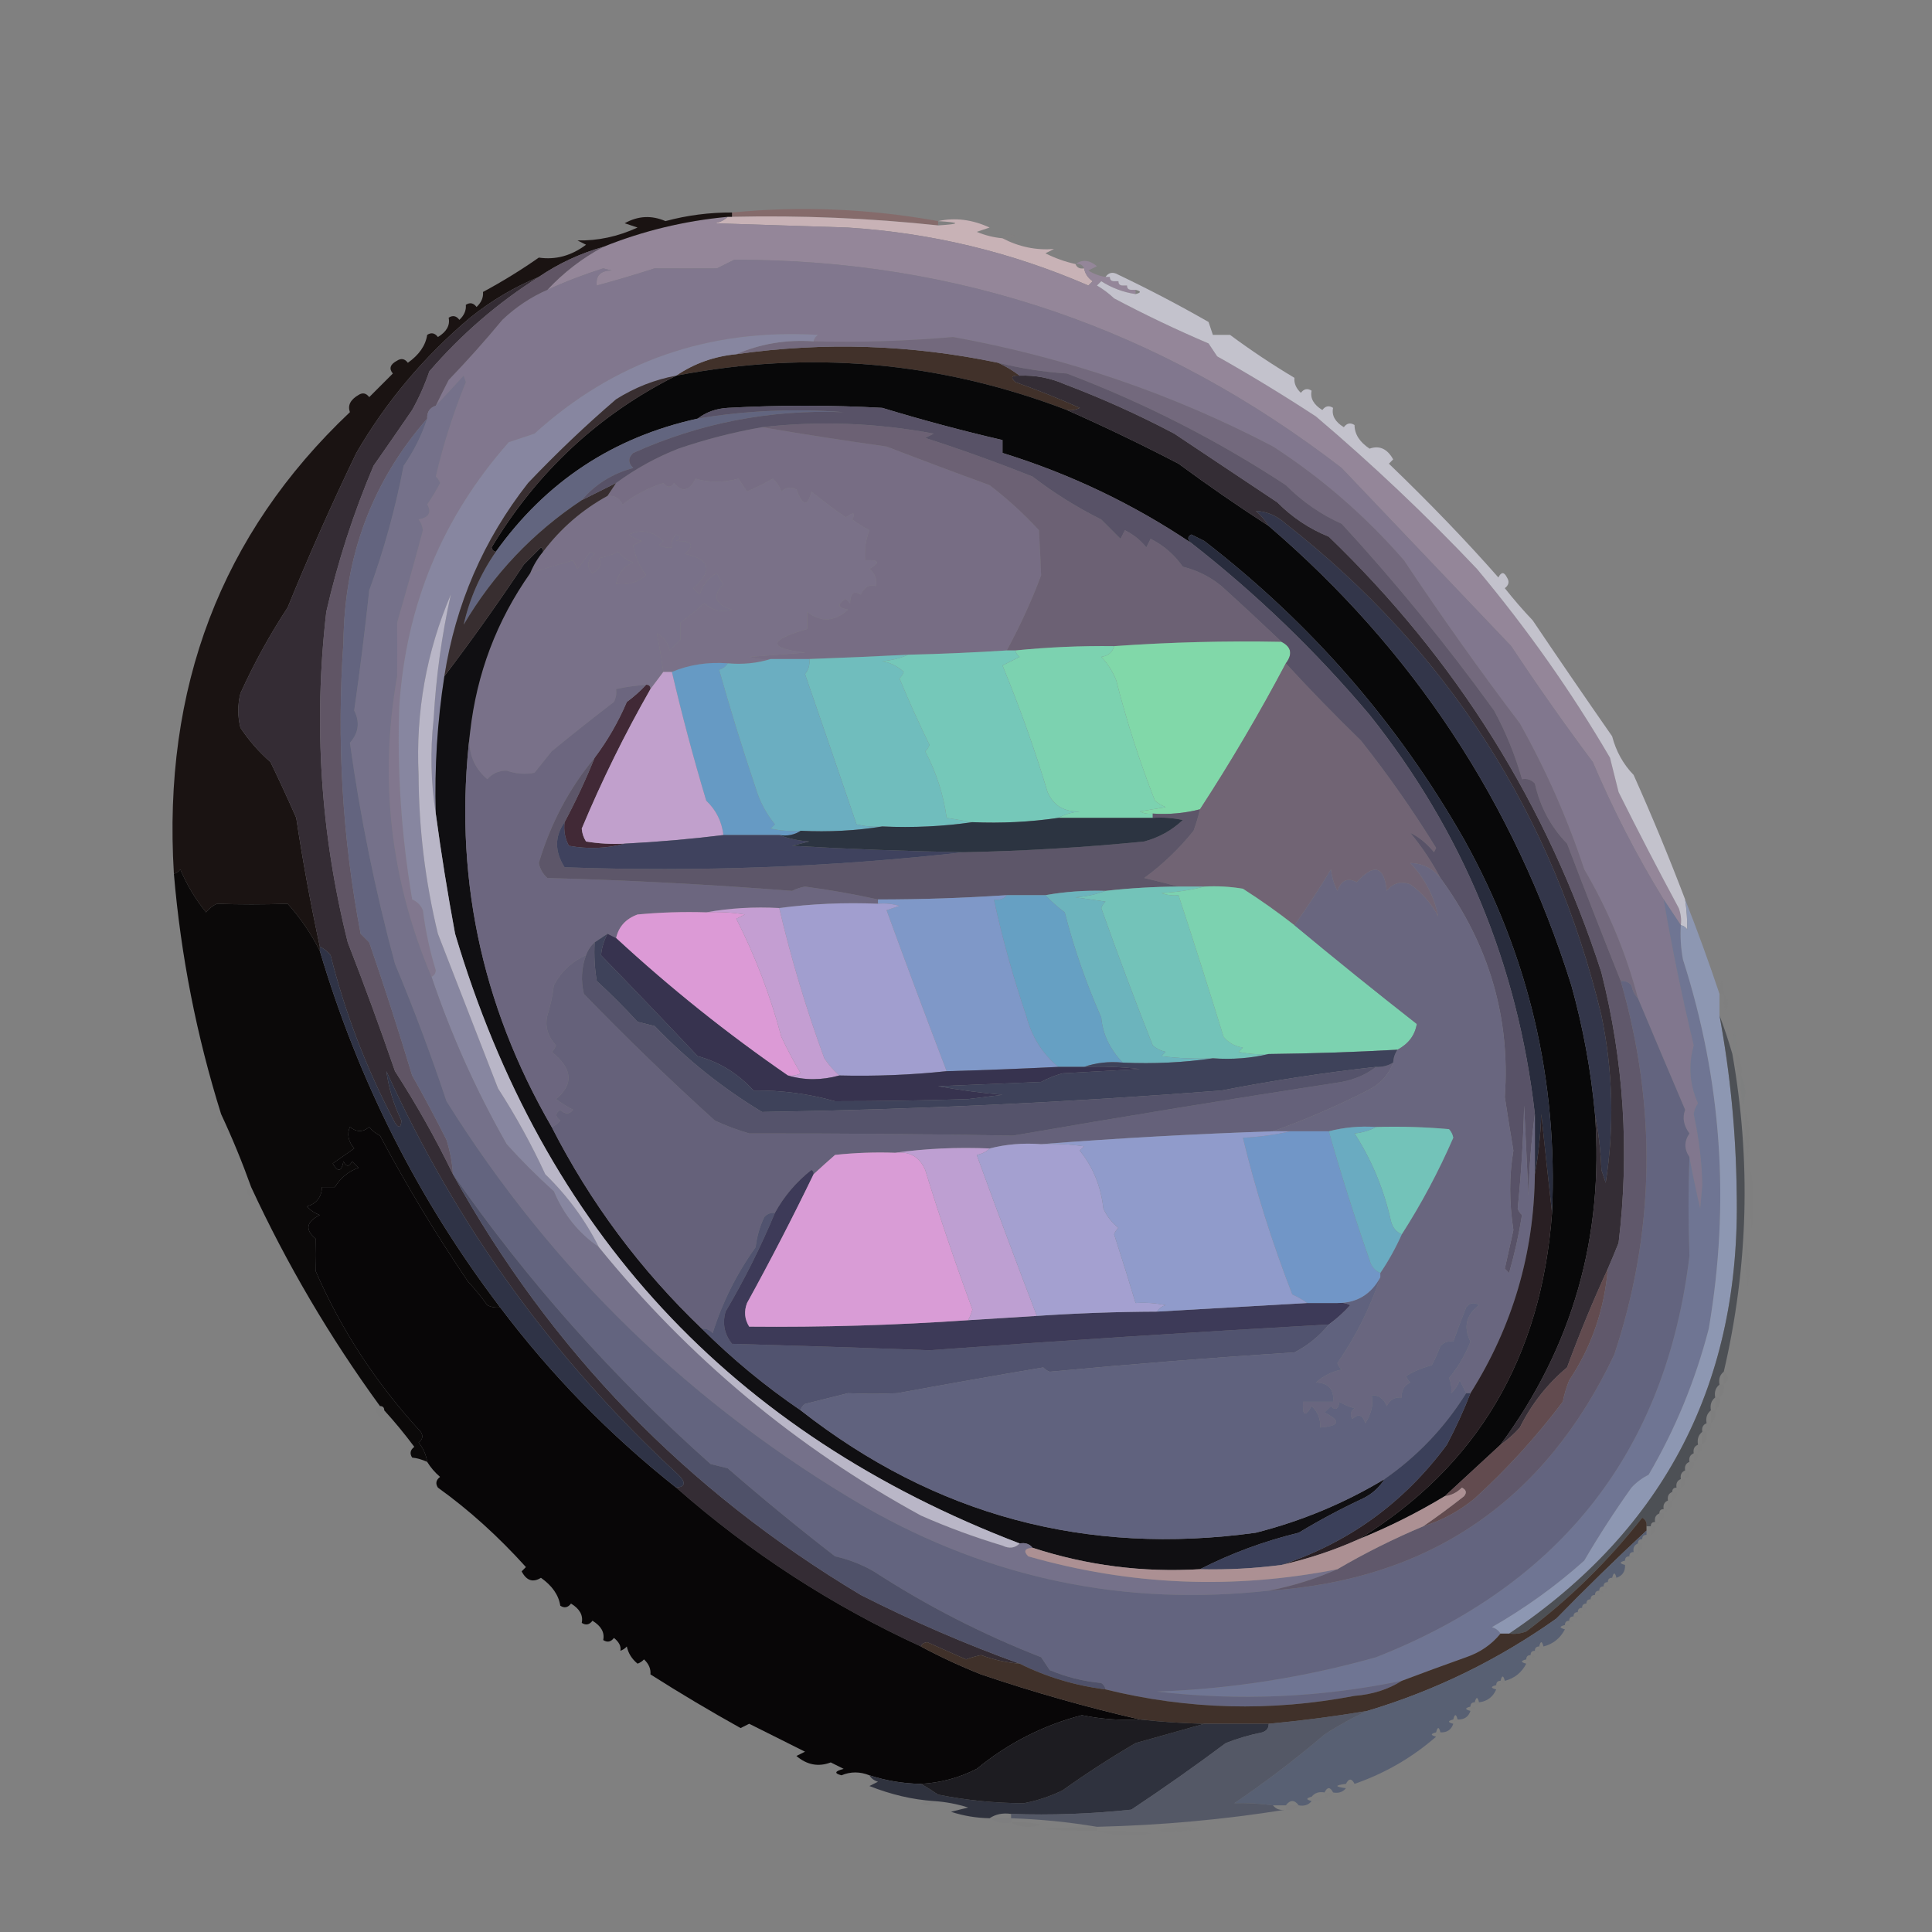 <?xml version="1.0" encoding="UTF-8"?>
<!DOCTYPE svg PUBLIC "-//W3C//DTD SVG 1.1//EN" "http://www.w3.org/Graphics/SVG/1.1/DTD/svg11.dtd">
<svg xmlns="http://www.w3.org/2000/svg" version="1.1" width="450px" height="450px" style="shape-rendering:geometricPrecision; text-rendering:geometricPrecision; image-rendering:optimizeQuality; fill-rule:evenodd; clip-rule:evenodd" xmlns:xlink="http://www.w3.org/1999/xlink">
<rect width="100%" height="100%" fill="#808080" stroke="none"/>
<g><path style="opacity:1" fill="#856b6b" d="M 218.5,51.5 C 218.5,51.833 218.5,52.167 218.5,52.5C 202.556,50.805 186.556,50.138 170.5,50.5C 170.5,50.167 170.5,49.833 170.5,49.5C 186.44,47.936 202.44,48.602 218.5,51.5 Z"/></g>
<g><path style="opacity:1" fill="#c8b2b6" d="M 169.5,50.5 C 169.833,50.5 170.167,50.5 170.5,50.5C 186.556,50.138 202.556,50.805 218.5,52.5C 223.833,52.167 223.833,51.833 218.5,51.5C 222.457,50.63 226.457,51.13 230.5,53C 229.5,53.333 228.5,53.667 227.5,54C 229.436,54.813 231.436,55.313 233.5,55.5C 237.293,57.49 241.293,58.324 245.5,58C 244.833,58.333 244.167,58.667 243.5,59C 245.743,60.136 248.076,60.969 250.5,61.5C 250.842,62.338 251.508,62.672 252.5,62.5C 252.721,63.735 253.388,64.735 254.5,65.5C 254.167,65.833 253.833,66.167 253.5,66.5C 235.647,58.747 216.98,54.247 197.5,53C 187.167,52.667 176.833,52.333 166.5,52C 167.737,51.768 168.737,51.268 169.5,50.5 Z"/></g>
<g><path style="opacity:0.016" fill="#c09e9d" d="M 233.5,55.5 C 234.251,54.426 235.251,54.26 236.5,55C 235.552,55.483 234.552,55.65 233.5,55.5 Z"/></g>
<g><path style="opacity:1" fill="#948699" d="M 169.5,50.5 C 168.737,51.268 167.737,51.768 166.5,52C 176.833,52.333 187.167,52.667 197.5,53C 216.98,54.247 235.647,58.747 253.5,66.5C 253.833,66.167 254.167,65.833 254.5,65.5C 253.388,64.735 252.721,63.735 252.5,62.5C 252.158,61.662 251.492,61.328 250.5,61.5C 252.089,60.379 253.756,60.546 255.5,62C 254.833,62.333 254.167,62.667 253.5,63C 254.745,63.791 256.078,64.291 257.5,64.5C 257.833,64.5 258.167,64.5 258.5,64.5C 258.5,65.167 258.833,65.5 259.5,65.5C 259.833,65.5 260.167,65.5 260.5,65.5C 260.5,66.167 260.833,66.5 261.5,66.5C 261.833,66.5 262.167,66.5 262.5,66.5C 262.5,67.167 262.833,67.5 263.5,67.5C 263.833,67.5 264.167,67.5 264.5,67.5C 264.5,67.833 264.5,68.167 264.5,68.5C 261.646,68.076 258.979,67.076 256.5,65.5C 256.167,65.833 255.833,66.167 255.5,66.5C 256.948,67.354 258.281,68.354 259.5,69.5C 266.596,73.267 273.93,76.767 281.5,80C 282.167,81 282.833,82 283.5,83C 291.333,87.415 299,92.082 306.5,97C 319.657,108.158 332.157,119.991 344,132.5C 355.702,146.481 366.036,161.148 375,176.5C 375.667,179.167 376.333,181.833 377,184.5C 381.519,193.565 386.185,202.565 391,211.5C 391.49,212.793 391.657,214.127 391.5,215.5C 390.167,213.5 388.833,211.5 387.5,209.5C 381.313,199.467 375.813,188.8 371,177.5C 364.433,168.713 358.1,159.713 352,150.5C 338.861,136.693 325.694,122.86 312.5,109C 270.417,76.559 223.25,60.393 171,60.5C 169.667,61.167 168.333,61.833 167,62.5C 162.197,62.525 157.364,62.525 152.5,62.5C 148.003,63.944 143.503,65.278 139,66.5C 138.729,64.193 139.895,63.026 142.5,63C 141.833,62.833 141.167,62.667 140.5,62.5C 135.999,63.925 131.666,65.591 127.5,67.5C 131.292,63.44 135.626,60.107 140.5,57.5C 149.722,53.779 159.389,51.445 169.5,50.5 Z"/></g>
<g><path style="opacity:1" fill="#81778e" d="M 387.5,209.5 C 389.462,220.894 391.795,232.227 394.5,243.5C 393.194,248.131 393.527,252.631 395.5,257C 394.941,257.725 394.608,258.558 394.5,259.5C 395.727,265.211 396.394,270.711 396.5,276C 396.333,277.833 396.167,279.667 396,281.5C 395.056,277.391 394.222,273.391 393.5,269.5C 392.248,267.661 392.248,265.828 393.5,264C 392.142,262.168 391.808,260.335 392.5,258.5C 388.797,249.814 385.131,241.148 381.5,232.5C 378.724,221.944 374.557,211.944 369,202.5C 365.096,190.691 360.096,179.358 354,168.5C 344.612,156.111 335.612,143.445 327,130.5C 318.041,120.203 307.874,111.369 296.5,104C 273.141,91.764 248.307,83.264 222,78.5C 211.195,79.444 200.362,79.777 189.5,79.5C 189.611,78.883 189.944,78.383 190.5,78C 165.047,76.509 143.047,84.175 124.5,101C 122.5,101.667 120.5,102.333 118.5,103C 103.048,120.472 94.548,140.972 93,164.5C 92.475,179.588 93.475,194.588 96,209.5C 97.158,209.998 97.992,210.831 98.5,212C 99.094,216.756 100.094,221.423 101.5,226C 101.43,226.765 101.097,227.265 100.5,227.5C 90.926,204.91 88.259,181.577 92.5,157.5C 92.534,153.364 92.534,149.197 92.5,145C 94.569,137.893 96.569,130.727 98.5,123.5C 98.392,122.558 98.058,121.725 97.5,121C 99.904,120.492 100.571,119.325 99.5,117.5C 100.716,115.696 101.716,114.029 102.5,112.5C 102.291,111.914 101.957,111.414 101.5,111C 103.235,103.552 105.569,96.218 108.5,89C 108.333,88.5 108.167,88 108,87.5C 105.817,89.907 103.65,92.24 101.5,94.5C 102.441,92.534 103.441,90.534 104.5,88.5C 108.823,84.008 112.99,79.341 117,74.5C 120.128,71.526 123.628,69.193 127.5,67.5C 131.666,65.591 135.999,63.925 140.5,62.5C 141.167,62.667 141.833,62.833 142.5,63C 139.895,63.026 138.729,64.193 139,66.5C 143.503,65.278 148.003,63.944 152.5,62.5C 157.364,62.525 162.197,62.525 167,62.5C 168.333,61.833 169.667,61.167 171,60.5C 223.25,60.393 270.417,76.559 312.5,109C 325.694,122.86 338.861,136.693 352,150.5C 358.1,159.713 364.433,168.713 371,177.5C 375.813,188.8 381.313,199.467 387.5,209.5 Z"/></g>
<g><path style="opacity:1" fill="#41312a" d="M 232.5,84.5 C 234.261,85.313 235.928,86.313 237.5,87.5C 235.621,87.393 235.288,87.893 236.5,89C 241.58,90.804 246.58,92.804 251.5,95C 250.552,95.483 249.552,95.65 248.5,95.5C 218.825,84.171 188.491,81.504 157.5,87.5C 161.664,84.666 166.331,82.999 171.5,82.5C 191.892,79.595 212.225,80.262 232.5,84.5 Z"/></g>
<g><path style="opacity:1" fill="#080809" d="M 248.5,95.5 C 257.156,99.325 265.823,103.492 274.5,108C 281.398,113.079 288.398,117.913 295.5,122.5C 329.18,151.367 352.68,187.034 366,229.5C 368.741,239.334 370.574,249.334 371.5,259.5C 373.609,288.091 366.276,313.758 349.5,336.5C 345.141,340.528 340.807,344.528 336.5,348.5C 330.112,352.361 323.446,355.694 316.5,358.5C 344.018,341.593 359.018,316.259 361.5,282.5C 362.882,251.577 356.048,222.577 341,195.5C 325.509,168.337 305.343,145.171 280.5,126C 279.5,125.5 278.5,125 277.5,124.5C 276.537,124.97 276.537,125.637 277.5,126.5C 263.918,117.377 249.251,110.377 233.5,105.5C 233.5,104.5 233.5,103.5 233.5,102.5C 224.106,100.32 214.772,97.82 205.5,95C 193.5,94.333 181.5,94.333 169.5,95C 166.809,95.156 164.476,95.989 162.5,97.5C 142.852,101.818 127.185,112.151 115.5,128.5C 114.957,128.44 114.624,128.107 114.5,127.5C 125.124,109.865 139.457,96.532 157.5,87.5C 188.491,81.504 218.825,84.171 248.5,95.5 Z"/></g>
<g><path style="opacity:1" fill="#73697d" d="M 381.5,232.5 C 380.732,231.737 380.232,230.737 380,229.5C 379.329,228.748 378.496,228.414 377.5,228.5C 373.274,217.938 369.107,207.271 365,196.5C 361.21,192.59 358.71,187.924 357.5,182.5C 356.675,181.614 355.675,181.281 354.5,181.5C 352.944,175.97 350.777,170.637 348,165.5C 336.973,150.242 325.14,135.742 312.5,122C 307.665,119.85 303.332,116.85 299.5,113C 283.513,102.506 266.513,93.839 248.5,87C 243.07,86.638 237.736,85.805 232.5,84.5C 212.225,80.262 191.892,79.595 171.5,82.5C 177.109,80.063 183.109,79.063 189.5,79.5C 200.362,79.777 211.195,79.444 222,78.5C 248.307,83.264 273.141,91.764 296.5,104C 307.874,111.369 318.041,120.203 327,130.5C 335.612,143.445 344.612,156.111 354,168.5C 360.096,179.358 365.096,190.691 369,202.5C 374.557,211.944 378.724,221.944 381.5,232.5 Z"/></g>
<g><path style="opacity:1" fill="#776d84" d="M 177.5,99.5 C 187.04,101.125 196.706,102.625 206.5,104C 214.809,107.196 222.809,110.196 230.5,113C 234.617,116.15 238.451,119.65 242,123.5C 242.191,127.012 242.357,130.512 242.5,134C 240.382,139.73 237.716,145.564 234.5,151.5C 226.842,151.986 219.175,152.32 211.5,152.5C 203.836,152.889 196.17,153.222 188.5,153.5C 185.5,153.5 182.5,153.5 179.5,153.5C 177.801,153.66 176.134,153.494 174.5,153C 178.833,152.667 183.167,152.333 187.5,152C 178.756,150.955 178.922,149.122 188,146.5C 188,145.167 188,143.833 188,142.5C 191.207,145.007 194.374,144.841 197.5,142C 195.071,141.549 194.904,140.715 197,139.5C 197.333,139.833 197.667,140.167 198,140.5C 198.065,138.117 198.898,137.45 200.5,138.5C 201.315,136.724 202.482,136.057 204,136.5C 204.333,134.953 203.833,133.62 202.5,132.5C 205.131,130.995 204.797,130.329 201.5,130.5C 201.292,128.08 201.626,125.747 202.5,123.5C 201.092,122.757 199.759,121.923 198.5,121C 199.34,119.334 198.84,119.167 197,120.5C 194.626,118.887 191.96,116.887 189,114.5C 188.136,118.097 186.969,117.93 185.5,114C 184.216,113.316 183.049,113.483 182,114.5C 181.581,113.328 180.915,112.328 180,111.5C 177.968,112.643 175.968,113.643 174,114.5C 173.454,113.711 172.787,112.711 172,111.5C 168.445,112.428 165.112,112.428 162,111.5C 160.524,114.432 158.857,114.766 157,112.5C 156.259,113.641 155.425,113.641 154.5,112.5C 150.976,113.635 147.81,115.302 145,117.5C 144.29,116.027 143.124,115.36 141.5,115.5C 142.167,114.5 142.833,113.5 143.5,112.5C 147.96,109.218 152.794,106.551 158,104.5C 164.385,102.315 170.885,100.648 177.5,99.5 Z"/></g>
<g><path style="opacity:1" fill="#7a7188" d="M 179.5,153.5 C 176.375,154.479 173.042,154.813 169.5,154.5C 164.878,154.156 160.545,154.823 156.5,156.5C 155.833,156.5 155.167,156.5 154.5,156.5C 154.065,153.404 153.565,150.404 153,147.5C 154.585,148.376 155.585,149.709 156,151.5C 156.833,150.667 157.667,149.833 158.5,149C 158.5,147.667 158.5,146.333 158.5,145C 160.434,143.647 162.267,142.147 164,140.5C 165.913,142.187 168.08,142.687 170.5,142C 166.538,140.789 165.871,138.789 168.5,136C 167.874,135.25 167.374,134.416 167,133.5C 164.957,134.579 163.624,136.246 163,138.5C 162.5,138 162,137.5 161.5,137C 166.104,132.924 165.437,130.257 159.5,129C 161.912,126.965 161.245,125.965 157.5,126C 158.696,125.346 158.696,124.846 157.5,124.5C 156.614,125.325 156.281,126.325 156.5,127.5C 155.448,127.649 154.448,127.483 153.5,127C 153.833,126.667 154.167,126.333 154.5,126C 152.06,123.709 149.393,123.209 146.5,124.5C 147.376,125.251 148.376,125.751 149.5,126C 148.833,126.333 148.167,126.667 147.5,127C 147.928,129.629 148.928,131.962 150.5,134C 148.424,135.693 146.091,136.36 143.5,136C 143.958,133.602 145.292,131.936 147.5,131C 146.069,130.535 144.903,129.701 144,128.5C 142.601,129.227 141.101,129.727 139.5,130C 140.258,131.364 139.758,132.531 138,133.5C 136.548,132.093 136.715,130.593 138.5,129C 138.167,128.833 137.833,128.667 137.5,128.5C 136.5,129.833 135.5,131.167 134.5,132.5C 134.167,131.833 133.833,131.167 133.5,130.5C 130.128,131.47 126.795,132.47 123.5,133.5C 124.248,131.668 125.248,130.001 126.5,128.5C 130.583,123.082 135.583,118.749 141.5,115.5C 143.124,115.36 144.29,116.027 145,117.5C 147.81,115.302 150.976,113.635 154.5,112.5C 155.425,113.641 156.259,113.641 157,112.5C 158.857,114.766 160.524,114.432 162,111.5C 165.112,112.428 168.445,112.428 172,111.5C 172.787,112.711 173.454,113.711 174,114.5C 175.968,113.643 177.968,112.643 180,111.5C 180.915,112.328 181.581,113.328 182,114.5C 183.049,113.483 184.216,113.316 185.5,114C 186.969,117.93 188.136,118.097 189,114.5C 191.96,116.887 194.626,118.887 197,120.5C 198.84,119.167 199.34,119.334 198.5,121C 199.759,121.923 201.092,122.757 202.5,123.5C 201.626,125.747 201.292,128.08 201.5,130.5C 204.797,130.329 205.131,130.995 202.5,132.5C 203.833,133.62 204.333,134.953 204,136.5C 202.482,136.057 201.315,136.724 200.5,138.5C 198.898,137.45 198.065,138.117 198,140.5C 197.667,140.167 197.333,139.833 197,139.5C 194.904,140.715 195.071,141.549 197.5,142C 194.374,144.841 191.207,145.007 188,142.5C 188,143.833 188,145.167 188,146.5C 178.922,149.122 178.756,150.955 187.5,152C 183.167,152.333 178.833,152.667 174.5,153C 176.134,153.494 177.801,153.66 179.5,153.5 Z"/></g>
<g><path style="opacity:1" fill="#62657f" d="M 135.5,116.5 C 124.091,124.075 114.924,133.742 108,145.5C 109.369,139.419 111.869,133.753 115.5,128.5C 127.185,112.151 142.852,101.818 162.5,97.5C 173.758,95.614 185.091,95.114 196.5,96C 179.376,95.346 163.042,98.512 147.5,105.5C 146.269,106.651 146.269,107.817 147.5,109C 142.619,110.32 138.619,112.82 135.5,116.5 Z"/></g>
<g><path style="opacity:1" fill="#6c6174" d="M 177.5,99.5 C 190.754,97.985 204.088,98.485 217.5,101C 216.833,101.333 216.167,101.667 215.5,102C 223.921,104.709 232.255,107.709 240.5,111C 245.497,114.834 250.83,118.167 256.5,121C 258,122.5 259.5,124 261,125.5C 261.333,124.833 261.667,124.167 262,123.5C 263.955,124.453 265.622,125.787 267,127.5C 267.333,126.833 267.667,126.167 268,125.5C 271.037,127.027 273.537,129.193 275.5,132C 278.821,132.813 281.821,134.313 284.5,136.5C 289.314,140.866 293.981,145.199 298.5,149.5C 285.47,149.244 272.47,149.577 259.5,150.5C 251.809,150.403 244.142,150.737 236.5,151.5C 235.833,151.5 235.167,151.5 234.5,151.5C 237.716,145.564 240.382,139.73 242.5,134C 242.357,130.512 242.191,127.012 242,123.5C 238.451,119.65 234.617,116.15 230.5,113C 222.809,110.196 214.809,107.196 206.5,104C 196.706,102.625 187.04,101.125 177.5,99.5 Z"/></g>
<g><path style="opacity:1" fill="#797189" d="M 154.5,156.5 C 153.488,157.872 152.488,159.205 151.5,160.5C 151.5,159.833 151.167,159.5 150.5,159.5C 148.139,159.674 145.806,160.007 143.5,160.5C 143.649,161.552 143.483,162.552 143,163.5C 138.051,167.291 133.218,171.125 128.5,175C 127.167,176.667 125.833,178.333 124.5,180C 122.32,180.419 120.154,180.252 118,179.5C 116.188,179.493 114.688,180.16 113.5,181.5C 110.196,178.653 108.862,174.986 109.5,170.5C 111.031,156.899 115.697,144.566 123.5,133.5C 126.795,132.47 130.128,131.47 133.5,130.5C 133.833,131.167 134.167,131.833 134.5,132.5C 135.5,131.167 136.5,129.833 137.5,128.5C 137.833,128.667 138.167,128.833 138.5,129C 136.715,130.593 136.548,132.093 138,133.5C 139.758,132.531 140.258,131.364 139.5,130C 141.101,129.727 142.601,129.227 144,128.5C 144.903,129.701 146.069,130.535 147.5,131C 145.292,131.936 143.958,133.602 143.5,136C 146.091,136.36 148.424,135.693 150.5,134C 148.928,131.962 147.928,129.629 147.5,127C 148.167,126.667 148.833,126.333 149.5,126C 148.376,125.751 147.376,125.251 146.5,124.5C 149.393,123.209 152.06,123.709 154.5,126C 154.167,126.333 153.833,126.667 153.5,127C 154.448,127.483 155.448,127.649 156.5,127.5C 156.281,126.325 156.614,125.325 157.5,124.5C 158.696,124.846 158.696,125.346 157.5,126C 161.245,125.965 161.912,126.965 159.5,129C 165.437,130.257 166.104,132.924 161.5,137C 162,137.5 162.5,138 163,138.5C 163.624,136.246 164.957,134.579 167,133.5C 167.374,134.416 167.874,135.25 168.5,136C 165.871,138.789 166.538,140.789 170.5,142C 168.08,142.687 165.913,142.187 164,140.5C 162.267,142.147 160.434,143.647 158.5,145C 158.5,146.333 158.5,147.667 158.5,149C 157.667,149.833 156.833,150.667 156,151.5C 155.585,149.709 154.585,148.376 153,147.5C 153.565,150.404 154.065,153.404 154.5,156.5 Z"/></g>
<g><path style="opacity:0.902" fill="#cac8d3" d="M 257.5,64.5 C 258.251,63.426 259.251,63.26 260.5,64C 267.658,67.412 274.658,71.078 281.5,75C 281.833,76 282.167,77 282.5,78C 283.833,78 285.167,78 286.5,78C 291.328,81.581 296.328,84.915 301.5,88C 301.381,89.281 301.881,90.448 303,91.5C 303.718,90.549 304.551,90.383 305.5,91C 305.133,92.757 305.966,94.257 308,95.5C 308.718,94.549 309.551,94.383 310.5,95C 310.133,96.757 310.966,98.257 313,99.5C 313.718,98.549 314.551,98.383 315.5,99C 315.507,101.119 316.674,102.953 319,104.5C 321.291,103.689 323.125,104.523 324.5,107C 324.167,107.333 323.833,107.667 323.5,108C 333.045,117.184 341.545,126.017 349,134.5C 349.667,133.167 350.333,133.167 351,134.5C 351.617,135.449 351.451,136.282 350.5,137C 352.549,139.593 354.715,142.093 357,144.5C 362.611,152.835 368.777,161.835 375.5,171.5C 376.41,174.992 378.076,177.992 380.5,180.5C 384.776,190.052 388.776,199.719 392.5,209.5C 392.851,211.869 393.018,214.203 393,216.5C 392.617,215.944 392.117,215.611 391.5,215.5C 391.657,214.127 391.49,212.793 391,211.5C 386.185,202.565 381.519,193.565 377,184.5C 376.333,181.833 375.667,179.167 375,176.5C 366.036,161.148 355.702,146.481 344,132.5C 332.157,119.991 319.657,108.158 306.5,97C 299,92.082 291.333,87.415 283.5,83C 282.833,82 282.167,81 281.5,80C 273.93,76.767 266.596,73.267 259.5,69.5C 258.281,68.354 256.948,67.354 255.5,66.5C 255.833,66.167 256.167,65.833 256.5,65.5C 258.979,67.076 261.646,68.076 264.5,68.5C 265.833,68.167 265.833,67.833 264.5,67.5C 264.167,67.5 263.833,67.5 263.5,67.5C 262.833,67.5 262.5,67.167 262.5,66.5C 262.167,66.5 261.833,66.5 261.5,66.5C 260.833,66.5 260.5,66.167 260.5,65.5C 260.167,65.5 259.833,65.5 259.5,65.5C 258.833,65.5 258.5,65.167 258.5,64.5C 258.167,64.5 257.833,64.5 257.5,64.5 Z"/></g>
<g><path style="opacity:1" fill="#33364a" d="M 371.5,259.5 C 370.574,249.334 368.741,239.334 366,229.5C 352.68,187.034 329.18,151.367 295.5,122.5C 294.71,121.206 293.71,120.039 292.5,119C 295.098,119.126 297.431,120.126 299.5,122C 337.203,151.545 361.703,189.711 373,236.5C 375.698,249.458 376.032,262.458 374,275.5C 373.667,274.5 373.333,273.5 373,272.5C 372.825,267.981 372.325,263.647 371.5,259.5 Z"/></g>
<g><path style="opacity:1" fill="#8786a0" d="M 189.5,79.5 C 183.109,79.063 177.109,80.063 171.5,82.5C 166.331,82.999 161.664,84.666 157.5,87.5C 152.524,88.417 147.858,90.25 143.5,93C 136.417,99.079 129.583,105.579 123,112.5C 112.608,125.753 106.108,140.753 103.5,157.5C 101.853,168.092 101.186,178.759 101.5,189.5C 100.345,182.345 100.178,175.012 101,167.5C 101.55,157.662 102.883,147.995 105,138.5C 99.31,151.858 96.81,165.858 97.5,180.5C 97.552,193.022 99.052,205.355 102,217.5C 106.668,229.512 111.335,241.512 116,253.5C 120.178,259.979 123.845,266.646 127,273.5C 132.162,278.515 136.329,284.182 139.5,290.5C 134.76,287.251 131.26,282.918 129,277.5C 125.097,273.984 121.43,270.318 118,266.5C 110.905,254.04 105.071,241.04 100.5,227.5C 101.097,227.265 101.43,226.765 101.5,226C 100.094,221.423 99.094,216.756 98.5,212C 97.992,210.831 97.158,209.998 96,209.5C 93.475,194.588 92.475,179.588 93,164.5C 94.548,140.972 103.048,120.472 118.5,103C 120.5,102.333 122.5,101.667 124.5,101C 143.047,84.175 165.047,76.509 190.5,78C 189.944,78.383 189.611,78.883 189.5,79.5 Z"/></g>
<g><path style="opacity:1" fill="#100f12" d="M 126.5,128.5 C 125.248,130.001 124.248,131.668 123.5,133.5C 115.697,144.566 111.031,156.899 109.5,170.5C 105.568,203.172 111.902,233.838 128.5,262.5C 137.477,280.1 149.144,295.767 163.5,309.5C 170.574,316.539 178.241,322.872 186.5,328.5C 217.687,352.944 253.021,362.444 292.5,357C 303.189,354.276 313.189,350.11 322.5,344.5C 321.284,346.451 319.618,347.951 317.5,349C 312.31,351.427 307.31,354.094 302.5,357C 294.399,358.974 286.732,361.808 279.5,365.5C 266.145,366.293 253.145,364.626 240.5,360.5C 239.791,359.596 238.791,359.263 237.5,359.5C 170.34,333.838 126.507,286.504 106,217.5C 104.261,208.155 102.761,198.822 101.5,189.5C 101.186,178.759 101.853,168.092 103.5,157.5C 109.878,149.114 116.045,140.447 122,131.5C 123.333,130.167 124.667,128.833 126,127.5C 126.399,127.728 126.565,128.062 126.5,128.5 Z"/></g>
<g><path style="opacity:0.009" fill="#000000" d="M 44.5,149.5 C 45.574,150.251 45.74,151.251 45,152.5C 44.517,151.552 44.35,150.552 44.5,149.5 Z"/></g>
<g><path style="opacity:1" fill="#382e30" d="M 157.5,87.5 C 139.457,96.532 125.124,109.865 114.5,127.5C 114.624,128.107 114.957,128.44 115.5,128.5C 111.869,133.753 109.369,139.419 108,145.5C 114.924,133.742 124.091,124.075 135.5,116.5C 138.167,115.167 140.833,113.833 143.5,112.5C 142.833,113.5 142.167,114.5 141.5,115.5C 135.583,118.749 130.583,123.082 126.5,128.5C 126.565,128.062 126.399,127.728 126,127.5C 124.667,128.833 123.333,130.167 122,131.5C 116.045,140.447 109.878,149.114 103.5,157.5C 106.108,140.753 112.608,125.753 123,112.5C 129.583,105.579 136.417,99.079 143.5,93C 147.858,90.25 152.524,88.417 157.5,87.5 Z"/></g>
<g><path style="opacity:1" fill="#81d8a9" d="M 298.5,149.5 C 300.784,150.677 301.118,152.344 299.5,154.5C 293.338,166.162 286.671,177.496 279.5,188.5C 275.936,189.423 272.269,189.756 268.5,189.5C 267.448,189.649 266.448,189.483 265.5,189C 267.5,188.667 269.5,188.333 271.5,188C 270.584,187.626 269.75,187.126 269,186.5C 265.424,177.348 262.424,168.015 260,158.5C 259.193,156.423 258.026,154.589 256.5,153C 258.119,152.764 259.119,151.931 259.5,150.5C 272.47,149.577 285.47,149.244 298.5,149.5 Z"/></g>
<g><path style="opacity:1" fill="#7cd2b0" d="M 259.5,150.5 C 259.119,151.931 258.119,152.764 256.5,153C 258.026,154.589 259.193,156.423 260,158.5C 262.424,168.015 265.424,177.348 269,186.5C 269.75,187.126 270.584,187.626 271.5,188C 269.5,188.333 267.5,188.667 265.5,189C 266.448,189.483 267.448,189.649 268.5,189.5C 268.5,189.833 268.5,190.167 268.5,190.5C 261.167,190.5 253.833,190.5 246.5,190.5C 247.952,189.698 249.618,189.198 251.5,189C 247.88,189.148 245.38,187.648 244,184.5C 241.085,174.759 237.585,164.926 233.5,155C 234.833,154.333 236.167,153.667 237.5,153C 236.944,152.617 236.611,152.117 236.5,151.5C 244.142,150.737 251.809,150.403 259.5,150.5 Z"/></g>
<g><path style="opacity:1" fill="#70bdbd" d="M 211.5,152.5 C 209.708,153.309 207.708,153.809 205.5,154C 207.421,154.36 209.088,155.194 210.5,156.5C 210.291,157.086 209.957,157.586 209.5,158C 211.65,163.206 213.984,168.372 216.5,173.5C 216.291,174.086 215.957,174.586 215.5,175C 218.069,179.875 219.736,185.041 220.5,190.5C 222.5,190.833 224.5,191.167 226.5,191.5C 219.687,192.491 212.687,192.825 205.5,192.5C 203.473,192.662 201.473,192.495 199.5,192C 195.653,180.706 191.653,169.039 187.5,157C 188.337,155.989 188.67,154.822 188.5,153.5C 196.17,153.222 203.836,152.889 211.5,152.5 Z"/></g>
<g><path style="opacity:1" fill="#75c8b9" d="M 234.5,151.5 C 235.167,151.5 235.833,151.5 236.5,151.5C 236.611,152.117 236.944,152.617 237.5,153C 236.167,153.667 234.833,154.333 233.5,155C 237.585,164.926 241.085,174.759 244,184.5C 245.38,187.648 247.88,189.148 251.5,189C 249.618,189.198 247.952,189.698 246.5,190.5C 239.922,191.46 233.255,191.793 226.5,191.5C 224.5,191.167 222.5,190.833 220.5,190.5C 219.736,185.041 218.069,179.875 215.5,175C 215.957,174.586 216.291,174.086 216.5,173.5C 213.984,168.372 211.65,163.206 209.5,158C 209.957,157.586 210.291,157.086 210.5,156.5C 209.088,155.194 207.421,154.36 205.5,154C 207.708,153.809 209.708,153.309 211.5,152.5C 219.175,152.32 226.842,151.986 234.5,151.5 Z"/></g>
<g><path style="opacity:1" fill="#669ac4" d="M 169.5,154.5 C 169.082,155.222 168.416,155.722 167.5,156C 170.014,164.966 172.848,174.133 176,183.5C 176.937,186.656 178.437,189.489 180.5,192C 180.167,192.333 179.833,192.667 179.5,193C 181.81,193.497 184.143,193.663 186.5,193.5C 185.081,194.451 183.415,194.784 181.5,194.5C 177.167,194.5 172.833,194.5 168.5,194.5C 168.11,191.31 166.777,188.643 164.5,186.5C 161.517,176.569 158.851,166.569 156.5,156.5C 160.545,154.823 164.878,154.156 169.5,154.5 Z"/></g>
<g><path style="opacity:1" fill="#6baec1" d="M 179.5,153.5 C 182.5,153.5 185.5,153.5 188.5,153.5C 188.67,154.822 188.337,155.989 187.5,157C 191.653,169.039 195.653,180.706 199.5,192C 201.473,192.495 203.473,192.662 205.5,192.5C 199.355,193.49 193.022,193.823 186.5,193.5C 184.143,193.663 181.81,193.497 179.5,193C 179.833,192.667 180.167,192.333 180.5,192C 178.437,189.489 176.937,186.656 176,183.5C 172.848,174.133 170.014,164.966 167.5,156C 168.416,155.722 169.082,155.222 169.5,154.5C 173.042,154.813 176.375,154.479 179.5,153.5 Z"/></g>
<g><path style="opacity:0.958" fill="#160f0e" d="M 170.5,49.5 C 170.5,49.833 170.5,50.167 170.5,50.5C 170.167,50.5 169.833,50.5 169.5,50.5C 159.389,51.445 149.722,53.779 140.5,57.5C 135.039,59.067 130.039,61.4 125.5,64.5C 119.727,66.888 114.393,70.055 109.5,74C 98.787,83.036 89.953,93.536 83,105.5C 77.266,117.389 71.932,129.389 67,141.5C 62.811,147.877 59.145,154.544 56,161.5C 55.333,164.167 55.333,166.833 56,169.5C 57.961,172.463 60.294,175.129 63,177.5C 65.121,181.88 67.121,186.213 69,190.5C 70.518,200.57 72.352,210.57 74.5,220.5C 74.5,220.833 74.5,221.167 74.5,221.5C 72.504,217.516 70.004,213.849 67,210.5C 61.258,210.696 55.758,210.696 50.5,210.5C 49.522,210.977 48.689,211.643 48,212.5C 45.524,209.453 43.524,206.12 42,202.5C 41.617,203.056 41.117,203.389 40.5,203.5C 37.856,160.183 51.523,124.349 81.5,96C 80.939,94.434 81.606,93.101 83.5,92C 84.449,91.383 85.282,91.549 86,92.5C 87.833,90.667 89.667,88.833 91.5,87C 90.542,85.853 90.875,84.853 92.5,84C 93.449,83.383 94.282,83.549 95,84.5C 97.631,82.635 99.131,80.468 99.5,78C 100.449,77.383 101.282,77.549 102,78.5C 104.034,77.257 104.867,75.757 104.5,74C 105.449,73.383 106.282,73.549 107,74.5C 108.119,73.448 108.619,72.281 108.5,71C 109.449,70.383 110.282,70.549 111,71.5C 112.119,70.448 112.619,69.281 112.5,68C 117.001,65.584 121.334,62.917 125.5,60C 129.426,60.571 133.093,59.571 136.5,57C 135.833,56.667 135.167,56.333 134.5,56C 139.239,56.105 143.906,55.105 148.5,53C 147.5,52.667 146.5,52.333 145.5,52C 148.595,50.266 151.761,50.1 155,51.5C 160.082,50.136 165.248,49.469 170.5,49.5 Z"/></g>
<g><path style="opacity:1" fill="#412936" d="M 150.5,159.5 C 151.167,159.5 151.5,159.833 151.5,160.5C 145.51,170.981 140.176,181.814 135.5,193C 135.585,194.107 135.919,195.107 136.5,196C 139.482,196.498 142.482,196.665 145.5,196.5C 141.354,197.647 137.02,197.814 132.5,197C 131.594,195.301 131.261,193.467 131.5,191.5C 134.07,186.689 136.404,181.689 138.5,176.5C 141.492,172.524 143.992,168.191 146,163.5C 147.667,162.267 149.167,160.933 150.5,159.5 Z"/></g>
<g><path style="opacity:1" fill="#716474" d="M 299.5,154.5 C 305.054,160.557 310.888,166.557 317,172.5C 323.326,180.484 329.159,188.817 334.5,197.5C 334.333,197.833 334.167,198.167 334,198.5C 332.304,196.434 330.471,194.934 328.5,194C 331.216,197.271 333.549,200.771 335.5,204.5C 333.697,202.265 331.364,201.099 328.5,201C 331.917,204.671 334.083,208.837 335,213.5C 333.422,210.468 331.255,207.968 328.5,206C 326.299,205.175 324.466,205.675 323,207.5C 322.387,201.694 320.053,201.027 316,205.5C 313.915,204.353 312.415,205.02 311.5,207.5C 310.702,205.922 310.202,204.256 310,202.5C 307.278,207.027 304.444,211.36 301.5,215.5C 297.657,212.497 293.657,209.664 289.5,207C 286.518,206.502 283.518,206.335 280.5,206.5C 278.5,206.5 276.5,206.5 274.5,206.5C 271.972,205.834 269.306,205.168 266.5,204.5C 270.788,201.38 274.621,197.714 278,193.5C 278.608,191.846 279.108,190.179 279.5,188.5C 286.671,177.496 293.338,166.162 299.5,154.5 Z"/></g>
<g><path style="opacity:0.008" fill="#fefffe" d="M 375.5,170.5 C 376.833,171.167 376.833,171.167 375.5,170.5 Z"/></g>
<g><path style="opacity:1" fill="#6c667f" d="M 150.5,159.5 C 149.167,160.933 147.667,162.267 146,163.5C 143.992,168.191 141.492,172.524 138.5,176.5C 132.596,183.61 128.263,191.776 125.5,201C 125.78,202.395 126.447,203.562 127.5,204.5C 146.525,205.02 165.525,206.02 184.5,207.5C 185.446,207.013 186.446,206.68 187.5,206.5C 193.25,207.258 198.917,208.258 204.5,209.5C 204.5,209.833 204.5,210.167 204.5,210.5C 196.648,210.175 188.982,210.508 181.5,211.5C 175.642,211.178 169.975,211.511 164.5,212.5C 159.156,212.334 153.823,212.501 148.5,213C 145.766,213.998 144.099,215.832 143.5,218.5C 142.833,218.167 142.167,217.833 141.5,217.5C 140.5,218.167 139.5,218.833 138.5,219.5C 137.599,220.29 136.932,221.29 136.5,222.5C 133.236,223.927 130.736,226.261 129,229.5C 128.713,231.891 128.213,234.224 127.5,236.5C 126.879,238.998 127.545,241.332 129.5,243.5C 129.291,244.086 128.957,244.586 128.5,245C 133.375,248.877 133.708,252.544 129.5,256C 130.759,256.923 132.092,257.757 133.5,258.5C 132.609,259.59 131.609,259.59 130.5,258.5C 129.289,259.274 129.289,260.107 130.5,261C 129.956,261.717 129.289,262.217 128.5,262.5C 111.902,233.838 105.568,203.172 109.5,170.5C 108.862,174.986 110.196,178.653 113.5,181.5C 114.688,180.16 116.188,179.493 118,179.5C 120.154,180.252 122.32,180.419 124.5,180C 125.833,178.333 127.167,176.667 128.5,175C 133.218,171.125 138.051,167.291 143,163.5C 143.483,162.552 143.649,161.552 143.5,160.5C 145.806,160.007 148.139,159.674 150.5,159.5 Z"/></g>
<g><path style="opacity:1" fill="#c1a0cc" d="M 154.5,156.5 C 155.167,156.5 155.833,156.5 156.5,156.5C 158.851,166.569 161.517,176.569 164.5,186.5C 166.777,188.643 168.11,191.31 168.5,194.5C 160.868,195.442 153.201,196.108 145.5,196.5C 142.482,196.665 139.482,196.498 136.5,196C 135.919,195.107 135.585,194.107 135.5,193C 140.176,181.814 145.51,170.981 151.5,160.5C 152.488,159.205 153.488,157.872 154.5,156.5 Z"/></g>
<g><path style="opacity:0.012" fill="#a9aaa9" d="M 380.5,179.5 C 381.833,180.167 381.833,180.167 380.5,179.5 Z"/></g>
<g><path style="opacity:1" fill="#282c3d" d="M 361.5,282.5 C 360.648,274.987 359.815,267.32 359,259.5C 358.826,264.351 358.326,269.018 357.5,273.5C 357.5,268.833 357.5,264.167 357.5,259.5C 353.534,224.755 340.701,193.755 319,166.5C 306.509,151.69 292.675,138.357 277.5,126.5C 276.537,125.637 276.537,124.97 277.5,124.5C 278.5,125 279.5,125.5 280.5,126C 305.343,145.171 325.509,168.337 341,195.5C 356.048,222.577 362.882,251.577 361.5,282.5 Z"/></g>
<g><path style="opacity:1" fill="#342c34" d="M 125.5,64.5 C 116.013,70.473 107.513,77.806 100,86.5C 98.924,89.648 97.591,92.648 96,95.5C 93.062,99.789 90.062,104.122 87,108.5C 82.335,119.496 78.668,130.829 76,142.5C 72.986,168.473 74.652,194.139 81,219.5C 84.853,229.39 88.52,239.39 92,249.5C 97.033,257.298 101.533,265.298 105.5,273.5C 128.223,314.561 159.89,347.227 200.5,371.5C 212.571,377.628 224.904,382.961 237.5,387.5C 234.42,387.252 231.42,386.586 228.5,385.5C 227.311,385.756 226.144,386.089 225,386.5C 222,385.167 219,383.833 216,382.5C 215.235,382.57 214.735,382.903 214.5,383.5C 193.617,373.903 174.617,361.569 157.5,346.5C 159.646,346.304 159.812,345.304 158,343.5C 128.955,316.729 106.289,285.396 90,249.5C 90.528,253.426 91.695,257.259 93.5,261C 93.389,262.722 92.889,262.888 92,261.5C 85.421,249.093 80.421,236.093 77,222.5C 76.292,221.619 75.458,220.953 74.5,220.5C 72.352,210.57 70.518,200.57 69,190.5C 67.121,186.213 65.121,181.88 63,177.5C 60.294,175.129 57.961,172.463 56,169.5C 55.333,166.833 55.333,164.167 56,161.5C 59.145,154.544 62.811,147.877 67,141.5C 71.932,129.389 77.266,117.389 83,105.5C 89.953,93.536 98.787,83.036 109.5,74C 114.393,70.055 119.727,66.888 125.5,64.5 Z"/></g>
<g><path style="opacity:1" fill="#605565" d="M 140.5,57.5 C 135.626,60.107 131.292,63.44 127.5,67.5C 123.628,69.193 120.128,71.526 117,74.5C 112.99,79.341 108.823,84.008 104.5,88.5C 103.441,90.534 102.441,92.534 101.5,94.5C 100.094,94.973 99.427,95.973 99.5,97.5C 86.719,112.132 80.219,129.465 80,149.5C 78.391,172.398 79.724,195.065 84,217.5C 84.667,218.167 85.333,218.833 86,219.5C 89.543,229.794 92.876,240.128 96,250.5C 98.815,255.478 101.482,260.478 104,265.5C 104.822,268.117 105.322,270.784 105.5,273.5C 101.533,265.298 97.033,257.298 92,249.5C 88.52,239.39 84.853,229.39 81,219.5C 74.652,194.139 72.986,168.473 76,142.5C 78.668,130.829 82.335,119.496 87,108.5C 90.062,104.122 93.062,99.789 96,95.5C 97.591,92.648 98.924,89.648 100,86.5C 107.513,77.806 116.013,70.473 125.5,64.5C 130.039,61.4 135.039,59.067 140.5,57.5 Z"/></g>
<g><path style="opacity:0.997" fill="#0b0909" d="M 74.5,221.5 C 83.5,251.834 97.5,279.501 116.5,304.5C 115.448,304.649 114.448,304.483 113.5,304C 112.12,302.075 110.62,300.241 109,298.5C 101.587,287.558 94.754,276.225 88.5,264.5C 87.522,264.023 86.689,263.357 86,262.5C 84.542,263.747 83.042,263.747 81.5,262.5C 80.777,264.164 81.11,265.831 82.5,267.5C 80.833,268.667 79.167,269.833 77.5,271C 78.716,273.096 79.549,272.929 80,270.5C 80.667,271.833 81.333,271.833 82,270.5C 82.5,271 83,271.5 83.5,272C 81.153,272.846 79.32,274.346 78,276.5C 77,276.5 76,276.5 75,276.5C 74.89,278.848 73.723,280.348 71.5,281C 72.328,281.915 73.328,282.581 74.5,283C 71.325,284.577 70.991,286.41 73.5,288.5C 73.434,291.034 73.434,293.534 73.5,296C 79.419,309.66 87.585,322.16 98,333.5C 98.617,334.449 98.451,335.282 97.5,336C 98.582,337.33 99.249,338.83 99.5,340.5C 98.311,339.952 97.145,339.619 96,339.5C 95.383,338.551 95.549,337.718 96.5,337C 94.267,334.004 91.934,331.171 89.5,328.5C 89.5,327.833 89.167,327.5 88.5,327.5C 76.838,311.498 66.838,294.498 58.5,276.5C 56.403,270.651 54.069,264.985 51.5,259.5C 45.782,241.245 42.116,222.578 40.5,203.5C 41.117,203.389 41.617,203.056 42,202.5C 43.524,206.12 45.524,209.453 48,212.5C 48.689,211.643 49.522,210.977 50.5,210.5C 55.758,210.696 61.258,210.696 67,210.5C 70.004,213.849 72.504,217.516 74.5,221.5 Z"/></g>
<g><path style="opacity:1" fill="#5d5669" d="M 138.5,176.5 C 136.404,181.689 134.07,186.689 131.5,191.5C 129.171,194.828 129.171,198.328 131.5,202C 162.74,203.122 193.74,201.955 224.5,198.5C 238.529,198.219 252.529,197.386 266.5,196C 269.938,195.08 272.938,193.413 275.5,191C 273.19,190.503 270.857,190.337 268.5,190.5C 268.5,190.167 268.5,189.833 268.5,189.5C 272.269,189.756 275.936,189.423 279.5,188.5C 279.108,190.179 278.608,191.846 278,193.5C 274.621,197.714 270.788,201.38 266.5,204.5C 269.306,205.168 271.972,205.834 274.5,206.5C 268.811,206.532 263.145,206.866 257.5,207.5C 252.786,207.353 248.119,207.686 243.5,208.5C 240.5,208.5 237.5,208.5 234.5,208.5C 224.514,209.166 214.514,209.499 204.5,209.5C 198.917,208.258 193.25,207.258 187.5,206.5C 186.446,206.68 185.446,207.013 184.5,207.5C 165.525,206.02 146.525,205.02 127.5,204.5C 126.447,203.562 125.78,202.395 125.5,201C 128.263,191.776 132.596,183.61 138.5,176.5 Z"/></g>
<g><path style="opacity:1" fill="#3f425e" d="M 131.5,191.5 C 131.261,193.467 131.594,195.301 132.5,197C 137.02,197.814 141.354,197.647 145.5,196.5C 153.201,196.108 160.868,195.442 168.5,194.5C 172.833,194.5 177.167,194.5 181.5,194.5C 183.631,195.314 185.964,195.814 188.5,196C 187.167,196.333 185.833,196.667 184.5,197C 197.825,197.769 211.159,198.269 224.5,198.5C 193.74,201.955 162.74,203.122 131.5,202C 129.171,198.328 129.171,194.828 131.5,191.5 Z"/></g>
<g><path style="opacity:1" fill="#2c3441" d="M 246.5,190.5 C 253.833,190.5 261.167,190.5 268.5,190.5C 270.857,190.337 273.19,190.503 275.5,191C 272.938,193.413 269.938,195.08 266.5,196C 252.529,197.386 238.529,198.219 224.5,198.5C 211.159,198.269 197.825,197.769 184.5,197C 185.833,196.667 187.167,196.333 188.5,196C 185.964,195.814 183.631,195.314 181.5,194.5C 183.415,194.784 185.081,194.451 186.5,193.5C 193.022,193.823 199.355,193.49 205.5,192.5C 212.687,192.825 219.687,192.491 226.5,191.5C 233.255,191.793 239.922,191.46 246.5,190.5 Z"/></g>
<g><path style="opacity:1" fill="#342d35" d="M 237.5,87.5 C 241.15,87.358 244.65,88.025 248,89.5C 256.75,92.81 265.25,96.644 273.5,101C 281.5,106.333 289.5,111.667 297.5,117C 301.005,120.522 305.005,123.189 309.5,125C 339.216,153.624 360.383,187.457 373,226.5C 378.233,247.261 379.566,268.261 377,289.5C 376.155,291.611 375.322,293.611 374.5,295.5C 371.062,302.962 367.895,310.629 365,318.5C 360.391,322.362 356.724,327.029 354,332.5C 352.629,334.041 351.129,335.375 349.5,336.5C 366.276,313.758 373.609,288.091 371.5,259.5C 372.325,263.647 372.825,267.981 373,272.5C 373.333,273.5 373.667,274.5 374,275.5C 376.032,262.458 375.698,249.458 373,236.5C 361.703,189.711 337.203,151.545 299.5,122C 297.431,120.126 295.098,119.126 292.5,119C 293.71,120.039 294.71,121.206 295.5,122.5C 288.398,117.913 281.398,113.079 274.5,108C 265.823,103.492 257.156,99.325 248.5,95.5C 249.552,95.65 250.552,95.483 251.5,95C 246.58,92.804 241.58,90.804 236.5,89C 235.288,87.893 235.621,87.393 237.5,87.5 Z"/></g>
<g><path style="opacity:1" fill="#73c3b9" d="M 274.5,206.5 C 276.5,206.5 278.5,206.5 280.5,206.5C 277.359,207.321 274.025,207.821 270.5,208C 271.793,208.49 273.127,208.657 274.5,208.5C 278.192,219.773 281.692,230.773 285,241.5C 286.171,242.893 287.671,243.727 289.5,244C 289.167,244.333 288.833,244.667 288.5,245C 290.81,245.497 293.143,245.663 295.5,245.5C 291.366,246.485 287.032,246.818 282.5,246.5C 278.486,246.666 274.486,246.499 270.5,246C 270.833,245.667 271.167,245.333 271.5,245C 270.376,244.751 269.376,244.251 268.5,243.5C 264.296,232.884 260.296,222.217 256.5,211.5C 256.709,210.914 257.043,210.414 257.5,210C 255.167,209.667 252.833,209.333 250.5,209C 253.036,208.814 255.369,208.314 257.5,207.5C 263.145,206.866 268.811,206.532 274.5,206.5 Z"/></g>
<g><path style="opacity:1" fill="#6cb4bd" d="M 257.5,207.5 C 255.369,208.314 253.036,208.814 250.5,209C 252.833,209.333 255.167,209.667 257.5,210C 257.043,210.414 256.709,210.914 256.5,211.5C 260.296,222.217 264.296,232.884 268.5,243.5C 269.376,244.251 270.376,244.751 271.5,245C 271.167,245.333 270.833,245.667 270.5,246C 274.486,246.499 278.486,246.666 282.5,246.5C 275.687,247.491 268.687,247.825 261.5,247.5C 258.504,244.355 256.838,240.855 256.5,237C 252.899,228.802 250.066,220.635 248,212.5C 246.333,211.267 244.833,209.933 243.5,208.5C 248.119,207.686 252.786,207.353 257.5,207.5 Z"/></g>
<g><path style="opacity:1" fill="#66a0c3" d="M 234.5,208.5 C 237.5,208.5 240.5,208.5 243.5,208.5C 244.833,209.933 246.333,211.267 248,212.5C 250.066,220.635 252.899,228.802 256.5,237C 256.838,240.855 258.504,244.355 261.5,247.5C 258.287,247.19 255.287,247.523 252.5,248.5C 250.5,248.5 248.5,248.5 246.5,248.5C 242.794,245.458 240.294,241.458 239,236.5C 235.976,227.602 233.476,218.602 231.5,209.5C 232.791,209.737 233.791,209.404 234.5,208.5 Z"/></g>
<g><path style="opacity:1" fill="#7f98c8" d="M 234.5,208.5 C 233.791,209.404 232.791,209.737 231.5,209.5C 233.476,218.602 235.976,227.602 239,236.5C 240.294,241.458 242.794,245.458 246.5,248.5C 237.838,248.928 229.171,249.262 220.5,249.5C 215.735,237.039 211.069,224.539 206.5,212C 207.5,211.667 208.5,211.333 209.5,211C 207.866,210.506 206.199,210.34 204.5,210.5C 204.5,210.167 204.5,209.833 204.5,209.5C 214.514,209.499 224.514,209.166 234.5,208.5 Z"/></g>
<g><path style="opacity:1" fill="#a19ecf" d="M 204.5,210.5 C 206.199,210.34 207.866,210.506 209.5,211C 208.5,211.333 207.5,211.667 206.5,212C 211.069,224.539 215.735,237.039 220.5,249.5C 212.2,250.371 203.867,250.705 195.5,250.5C 194.199,249.36 193.032,248.027 192,246.5C 187.78,235.01 184.28,223.343 181.5,211.5C 188.982,210.508 196.648,210.175 204.5,210.5 Z"/></g>
<g><path style="opacity:1" fill="#dc9ad6" d="M 164.5,212.5 C 167.518,212.335 170.518,212.502 173.5,213C 172.833,213.333 172.167,213.667 171.5,214C 175.924,222.703 179.424,231.87 182,241.5C 183.373,244.412 184.873,247.246 186.5,250C 185.552,250.483 184.552,250.649 183.5,250.5C 169.397,240.784 156.064,230.117 143.5,218.5C 144.099,215.832 145.766,213.998 148.5,213C 153.823,212.501 159.156,212.334 164.5,212.5 Z"/></g>
<g><path style="opacity:1" fill="#7cd2b0" d="M 280.5,206.5 C 283.518,206.335 286.518,206.502 289.5,207C 293.657,209.664 297.657,212.497 301.5,215.5C 310.839,223.268 320.339,230.934 330,238.5C 329.573,241.121 328.073,243.121 325.5,244.5C 315.509,245.055 305.509,245.388 295.5,245.5C 293.143,245.663 290.81,245.497 288.5,245C 288.833,244.667 289.167,244.333 289.5,244C 287.671,243.727 286.171,242.893 285,241.5C 281.692,230.773 278.192,219.773 274.5,208.5C 273.127,208.657 271.793,208.49 270.5,208C 274.025,207.821 277.359,207.321 280.5,206.5 Z"/></g>
<g><path style="opacity:1" fill="#75718a" d="M 100.5,227.5 C 105.071,241.04 110.905,254.04 118,266.5C 121.43,270.318 125.097,273.984 129,277.5C 131.26,282.918 134.76,287.251 139.5,290.5C 160.468,316.312 185.468,337.146 214.5,353C 220.679,355.727 227.013,358.06 233.5,360C 235.066,360.765 236.399,360.598 237.5,359.5C 238.791,359.263 239.791,359.596 240.5,360.5C 238.663,360.639 238.33,361.306 239.5,362.5C 263.239,369.285 287.239,370.285 311.5,365.5C 306.341,367.789 301.008,369.455 295.5,370.5C 262.005,374.197 230.671,367.697 201.5,351C 161.17,327.448 128.67,295.948 104,256.5C 100.393,245.678 96.393,235.012 92,224.5C 87.413,207.526 83.913,190.359 81.5,173C 83.535,170.701 83.869,168.201 82.5,165.5C 83.828,156.209 84.995,146.876 86,137.5C 89.435,128.098 92.102,118.432 94,108.5C 96.372,105.09 98.205,101.423 99.5,97.5C 99.427,95.973 100.094,94.973 101.5,94.5C 103.65,92.24 105.817,89.907 108,87.5C 108.167,88 108.333,88.5 108.5,89C 105.569,96.218 103.235,103.552 101.5,111C 101.957,111.414 102.291,111.914 102.5,112.5C 101.716,114.029 100.716,115.696 99.5,117.5C 100.571,119.325 99.904,120.492 97.5,121C 98.058,121.725 98.392,122.558 98.5,123.5C 96.569,130.727 94.569,137.893 92.5,145C 92.534,149.197 92.534,153.364 92.5,157.5C 88.259,181.577 90.926,204.91 100.5,227.5 Z"/></g>
<g><path style="opacity:1" fill="#c49ed2" d="M 164.5,212.5 C 169.975,211.511 175.642,211.178 181.5,211.5C 184.28,223.343 187.78,235.01 192,246.5C 193.032,248.027 194.199,249.36 195.5,250.5C 191.352,251.644 187.352,251.644 183.5,250.5C 184.552,250.649 185.552,250.483 186.5,250C 184.873,247.246 183.373,244.412 182,241.5C 179.424,231.87 175.924,222.703 171.5,214C 172.167,213.667 172.833,213.333 173.5,213C 170.518,212.502 167.518,212.335 164.5,212.5 Z"/></g>
<g><path style="opacity:1" fill="#65617a" d="M 136.5,222.5 C 135.431,225.408 135.264,228.408 136,231.5C 145.836,241.669 156.003,251.503 166.5,261C 169.089,262.197 171.756,263.197 174.5,264C 195.452,263.966 215.952,264.132 236,264.5C 261.246,260.125 286.746,255.959 312.5,252C 315.572,251.422 318.239,250.255 320.5,248.5C 321.959,248.567 323.292,248.234 324.5,247.5C 323.409,250.428 321.409,252.594 318.5,254C 311.294,257.672 303.961,260.839 296.5,263.5C 278.324,264.108 260.324,265.108 242.5,266.5C 238.298,266.183 234.298,266.517 230.5,267.5C 222.981,267.175 215.648,267.508 208.5,268.5C 203.821,268.334 199.155,268.501 194.5,269C 192.76,270.517 191.094,272.017 189.5,273.5C 189.565,273.062 189.399,272.728 189,272.5C 185.447,275.308 182.613,278.641 180.5,282.5C 179.504,282.414 178.671,282.748 178,283.5C 176.956,285.715 176.29,288.048 176,290.5C 171.607,296.619 168.274,303.286 166,310.5C 165.329,309.748 164.496,309.414 163.5,309.5C 149.144,295.767 137.477,280.1 128.5,262.5C 129.289,262.217 129.956,261.717 130.5,261C 129.289,260.107 129.289,259.274 130.5,258.5C 131.609,259.59 132.609,259.59 133.5,258.5C 132.092,257.757 130.759,256.923 129.5,256C 133.708,252.544 133.375,248.877 128.5,245C 128.957,244.586 129.291,244.086 129.5,243.5C 127.545,241.332 126.879,238.998 127.5,236.5C 128.213,234.224 128.713,231.891 129,229.5C 130.736,226.261 133.236,223.927 136.5,222.5 Z"/></g>
<g><path style="opacity:0.012" fill="#6e6994" d="M 401.5,231.5 C 401.167,231.5 400.833,231.5 400.5,231.5C 400.833,227.5 401.167,227.5 401.5,231.5 Z"/></g>
<g><path style="opacity:1" fill="#585267" d="M 277.5,126.5 C 292.675,138.357 306.509,151.69 319,166.5C 340.701,193.755 353.534,224.755 357.5,259.5C 356.672,265.653 356.172,271.987 356,278.5C 355.667,271.5 355.333,264.5 355,257.5C 354.803,265.549 354.303,273.549 353.5,281.5C 353.709,282.086 354.043,282.586 354.5,283C 353.785,287.531 352.785,292.031 351.5,296.5C 351.167,296.167 350.833,295.833 350.5,295.5C 351.167,292.5 351.833,289.5 352.5,286.5C 351.5,279.996 351.5,273.829 352.5,268C 351.804,263.866 351.137,259.7 350.5,255.5C 351.813,236.998 346.813,219.998 335.5,204.5C 333.549,200.771 331.216,197.271 328.5,194C 330.471,194.934 332.304,196.434 334,198.5C 334.167,198.167 334.333,197.833 334.5,197.5C 329.159,188.817 323.326,180.484 317,172.5C 310.888,166.557 305.054,160.557 299.5,154.5C 301.118,152.344 300.784,150.677 298.5,149.5C 293.981,145.199 289.314,140.866 284.5,136.5C 281.821,134.313 278.821,132.813 275.5,132C 273.537,129.193 271.037,127.027 268,125.5C 267.667,126.167 267.333,126.833 267,127.5C 265.622,125.787 263.955,124.453 262,123.5C 261.667,124.167 261.333,124.833 261,125.5C 259.5,124 258,122.5 256.5,121C 250.83,118.167 245.497,114.834 240.5,111C 232.255,107.709 223.921,104.709 215.5,102C 216.167,101.667 216.833,101.333 217.5,101C 204.088,98.485 190.754,97.985 177.5,99.5C 170.885,100.648 164.385,102.315 158,104.5C 152.794,106.551 147.96,109.218 143.5,112.5C 140.833,113.833 138.167,115.167 135.5,116.5C 138.619,112.82 142.619,110.32 147.5,109C 146.269,107.817 146.269,106.651 147.5,105.5C 163.042,98.512 179.376,95.346 196.5,96C 185.091,95.114 173.758,95.614 162.5,97.5C 164.476,95.989 166.809,95.156 169.5,95C 181.5,94.333 193.5,94.333 205.5,95C 214.772,97.82 224.106,100.32 233.5,102.5C 233.5,103.5 233.5,104.5 233.5,105.5C 249.251,110.377 263.918,117.377 277.5,126.5 Z"/></g>
<g><path style="opacity:0.012" fill="#8b8b8b" d="M 401.5,231.5 C 402.598,232.601 402.765,233.934 402,235.5C 401.51,234.207 401.343,232.873 401.5,231.5 Z"/></g>
<g><path style="opacity:0.01" fill="#000000" d="M 44.5,239.5 C 45.574,240.251 45.74,241.251 45,242.5C 44.517,241.552 44.35,240.552 44.5,239.5 Z"/></g>
<g><path style="opacity:0.008" fill="#6caab2" d="M 404.5,245.5 C 404.167,245.5 403.833,245.5 403.5,245.5C 403.833,238.833 404.167,238.833 404.5,245.5 Z"/></g>
<g><path style="opacity:0.016" fill="#687776" d="M 404.5,245.5 C 405.451,246.919 405.784,248.585 405.5,250.5C 404.549,249.081 404.216,247.415 404.5,245.5 Z"/></g>
<g><path style="opacity:0.012" fill="#4c545c" d="M 405.5,250.5 C 406.629,252.628 406.796,254.961 406,257.5C 405.503,255.19 405.337,252.857 405.5,250.5 Z"/></g>
<g><path style="opacity:1" fill="#37334f" d="M 141.5,217.5 C 142.167,217.833 142.833,218.167 143.5,218.5C 156.064,230.117 169.397,240.784 183.5,250.5C 187.352,251.644 191.352,251.644 195.5,250.5C 203.867,250.705 212.2,250.371 220.5,249.5C 229.171,249.262 237.838,248.928 246.5,248.5C 248.5,248.5 250.5,248.5 252.5,248.5C 256.846,248.334 261.179,248.501 265.5,249C 259.5,249.333 253.5,249.667 247.5,250C 245.754,250.471 244.087,251.138 242.5,252C 234.5,252.333 226.5,252.667 218.5,253C 223.47,253.886 228.47,254.552 233.5,255C 230.833,255.333 228.167,255.667 225.5,256C 215.097,256.333 204.764,256.5 194.5,256.5C 188.376,254.762 182.043,253.929 175.5,254C 171.881,250.023 167.548,247.356 162.5,246C 155.142,238.197 147.642,230.364 140,222.5C 140.134,220.811 140.634,219.144 141.5,217.5 Z"/></g>
<g><path style="opacity:1" fill="#69667f" d="M 335.5,204.5 C 346.813,219.998 351.813,236.998 350.5,255.5C 351.137,259.7 351.804,263.866 352.5,268C 351.5,273.829 351.5,279.996 352.5,286.5C 351.833,289.5 351.167,292.5 350.5,295.5C 350.833,295.833 351.167,296.167 351.5,296.5C 352.785,292.031 353.785,287.531 354.5,283C 354.043,282.586 353.709,282.086 353.5,281.5C 354.303,273.549 354.803,265.549 355,257.5C 355.333,264.5 355.667,271.5 356,278.5C 356.172,271.987 356.672,265.653 357.5,259.5C 357.5,264.167 357.5,268.833 357.5,273.5C 357.304,291.96 352.304,308.96 342.5,324.5C 342.167,324.5 341.833,324.5 341.5,324.5C 341.013,323.527 340.513,322.527 340,321.5C 339.581,322.672 338.915,323.672 338,324.5C 338.148,323.175 337.982,322.008 337.5,321C 339.589,318.484 341.256,315.651 342.5,312.5C 340.813,309.097 341.48,306.264 344.5,304C 343.365,303.251 342.365,303.417 341.5,304.5C 340.422,307.207 339.422,309.874 338.5,312.5C 337.325,312.281 336.325,312.614 335.5,313.5C 334.926,315.059 334.26,316.559 333.5,318C 331.369,318.543 329.369,319.376 327.5,320.5C 327.709,321.086 328.043,321.586 328.5,322C 327.027,322.71 326.36,323.876 326.5,325.5C 324.876,325.36 323.71,326.027 323,327.5C 322.28,325.745 321.113,324.911 319.5,325C 319.927,327.128 319.427,329.295 318,331.5C 317.395,329.519 316.395,329.185 315,330.5C 314.383,329.551 314.549,328.718 315.5,328C 314.234,327.691 313.067,327.191 312,326.5C 311.683,328.301 311.016,328.634 310,327.5C 309.5,328 309,328.5 308.5,329C 312.422,330.953 312.088,332.119 307.5,332.5C 307.617,330.516 306.95,328.85 305.5,327.5C 303.995,330.131 303.329,329.797 303.5,326.5C 305.833,326.5 308.167,326.5 310.5,326.5C 310.78,323.612 309.447,322.112 306.5,322C 308.221,320.473 310.221,319.473 312.5,319C 312.043,318.586 311.709,318.086 311.5,317.5C 315.787,311.304 319.12,304.638 321.5,297.5C 321.5,297.167 321.5,296.833 321.5,296.5C 323.405,293.696 325.071,290.696 326.5,287.5C 331.055,280.405 335.055,272.905 338.5,265C 338.355,264.228 338.022,263.561 337.5,263C 331.843,262.501 326.176,262.334 320.5,262.5C 316.731,262.244 313.064,262.577 309.5,263.5C 306.5,263.5 303.5,263.5 300.5,263.5C 299.167,263.5 297.833,263.5 296.5,263.5C 303.961,260.839 311.294,257.672 318.5,254C 321.409,252.594 323.409,250.428 324.5,247.5C 324.557,246.391 324.89,245.391 325.5,244.5C 328.073,243.121 329.573,241.121 330,238.5C 320.339,230.934 310.839,223.268 301.5,215.5C 304.444,211.36 307.278,207.027 310,202.5C 310.202,204.256 310.702,205.922 311.5,207.5C 312.415,205.02 313.915,204.353 316,205.5C 320.053,201.027 322.387,201.694 323,207.5C 324.466,205.675 326.299,205.175 328.5,206C 331.255,207.968 333.422,210.468 335,213.5C 334.083,208.837 331.917,204.671 328.5,201C 331.364,201.099 333.697,202.265 335.5,204.5 Z"/></g>
<g><path style="opacity:1" fill="#3e425a" d="M 141.5,217.5 C 140.634,219.144 140.134,220.811 140,222.5C 147.642,230.364 155.142,238.197 162.5,246C 167.548,247.356 171.881,250.023 175.5,254C 182.043,253.929 188.376,254.762 194.5,256.5C 204.764,256.5 215.097,256.333 225.5,256C 228.167,255.667 230.833,255.333 233.5,255C 228.47,254.552 223.47,253.886 218.5,253C 226.5,252.667 234.5,252.333 242.5,252C 244.087,251.138 245.754,250.471 247.5,250C 253.5,249.667 259.5,249.333 265.5,249C 261.179,248.501 256.846,248.334 252.5,248.5C 255.287,247.523 258.287,247.19 261.5,247.5C 268.687,247.825 275.687,247.491 282.5,246.5C 287.032,246.818 291.366,246.485 295.5,245.5C 305.509,245.388 315.509,245.055 325.5,244.5C 324.89,245.391 324.557,246.391 324.5,247.5C 323.292,248.234 321.959,248.567 320.5,248.5C 308.441,249.841 296.441,251.674 284.5,254C 248.871,256.766 213.205,258.433 177.5,259C 168.276,253.443 159.943,246.776 152.5,239C 151.167,238.667 149.833,238.333 148.5,238C 145.43,234.651 142.264,231.484 139,228.5C 138.502,225.518 138.335,222.518 138.5,219.5C 139.5,218.833 140.5,218.167 141.5,217.5 Z"/></g>
<g><path style="opacity:0.01" fill="#000000" d="M 51.5,259.5 C 51.631,260.239 51.464,260.906 51,261.5C 50.308,260.563 50.475,259.897 51.5,259.5 Z"/></g>
<g><path style="opacity:1" fill="#55536b" d="M 138.5,219.5 C 138.335,222.518 138.502,225.518 139,228.5C 142.264,231.484 145.43,234.651 148.5,238C 149.833,238.333 151.167,238.667 152.5,239C 159.943,246.776 168.276,253.443 177.5,259C 213.205,258.433 248.871,256.766 284.5,254C 296.441,251.674 308.441,249.841 320.5,248.5C 318.239,250.255 315.572,251.422 312.5,252C 286.746,255.959 261.246,260.125 236,264.5C 215.952,264.132 195.452,263.966 174.5,264C 171.756,263.197 169.089,262.197 166.5,261C 156.003,251.503 145.836,241.669 136,231.5C 135.264,228.408 135.431,225.408 136.5,222.5C 136.932,221.29 137.599,220.29 138.5,219.5 Z"/></g>
<g><path style="opacity:0.012" fill="#646271" d="M 406.5,258.5 C 407.643,261.976 407.81,265.642 407,269.5C 406.501,265.848 406.335,262.182 406.5,258.5 Z"/></g>
<g><path style="opacity:0.01" fill="#000000" d="M 51.5,262.5 C 52.525,262.897 52.692,263.563 52,264.5C 51.536,263.906 51.369,263.239 51.5,262.5 Z"/></g>
<g><path style="opacity:0.006" fill="#000000" d="M 407.5,271.5 C 408.65,276.316 408.816,281.316 408,286.5C 407.501,281.511 407.334,276.511 407.5,271.5 Z"/></g>
<g><path style="opacity:0.008" fill="#000000" d="M 58.5,276.5 C 58.631,277.239 58.464,277.906 58,278.5C 57.308,277.563 57.475,276.897 58.5,276.5 Z"/></g>
<g><path style="opacity:0.016" fill="#474747" d="M 406.5,289.5 C 407.641,292.64 407.808,295.973 407,299.5C 406.502,296.183 406.335,292.85 406.5,289.5 Z"/></g>
<g><path style="opacity:1" fill="#080607" d="M 116.5,304.5 C 128.375,320.253 142.042,334.253 157.5,346.5C 174.617,361.569 193.617,373.903 214.5,383.5C 218.956,385.892 223.623,388.058 228.5,390C 240.765,394.156 253.098,397.656 265.5,400.5C 260.946,400.745 256.446,400.412 252,399.5C 242.962,401.851 234.795,406.017 227.5,412C 223.401,414.09 219.067,415.256 214.5,415.5C 210.374,415.428 206.374,414.761 202.5,413.5C 200.278,412.614 198.112,412.614 196,413.5C 194.238,413.056 194.405,412.556 196.5,412C 195.5,411.5 194.5,411 193.5,410.5C 190.636,411.594 187.969,411.094 185.5,409C 186.167,408.667 186.833,408.333 187.5,408C 183.167,405.833 178.833,403.667 174.5,401.5C 173.833,401.833 173.167,402.167 172.5,402.5C 165.369,398.532 158.369,394.366 151.5,390C 151.619,388.719 151.119,387.552 150,386.5C 149.586,386.957 149.086,387.291 148.5,387.5C 147.169,386.408 146.336,385.074 146,383.5C 145.586,383.957 145.086,384.291 144.5,384.5C 144.704,383.471 144.204,382.471 143,381.5C 142.282,382.451 141.449,382.617 140.5,382C 140.867,380.243 140.034,378.743 138,377.5C 137.282,378.451 136.449,378.617 135.5,378C 135.867,376.243 135.034,374.743 133,373.5C 132.282,374.451 131.449,374.617 130.5,374C 130.131,371.532 128.631,369.365 126,367.5C 124.129,368.668 122.629,368.168 121.5,366C 121.833,365.667 122.167,365.333 122.5,365C 115.998,357.798 109.164,351.631 102,346.5C 101.383,345.551 101.549,344.718 102.5,344C 101.29,342.961 100.29,341.794 99.5,340.5C 99.249,338.83 98.582,337.33 97.5,336C 98.451,335.282 98.617,334.449 98,333.5C 87.585,322.16 79.419,309.66 73.5,296C 73.434,293.534 73.434,291.034 73.5,288.5C 70.991,286.41 71.325,284.577 74.5,283C 73.328,282.581 72.328,281.915 71.5,281C 73.723,280.348 74.89,278.848 75,276.5C 76,276.5 77,276.5 78,276.5C 79.32,274.346 81.153,272.846 83.5,272C 83,271.5 82.5,271 82,270.5C 81.333,271.833 80.667,271.833 80,270.5C 79.549,272.929 78.716,273.096 77.5,271C 79.167,269.833 80.833,268.667 82.5,267.5C 81.11,265.831 80.777,264.164 81.5,262.5C 83.042,263.747 84.542,263.747 86,262.5C 86.689,263.357 87.522,264.023 88.5,264.5C 94.754,276.225 101.587,287.558 109,298.5C 110.62,300.241 112.12,302.075 113.5,304C 114.448,304.483 115.448,304.649 116.5,304.5 Z"/></g>
<g><path style="opacity:1" fill="#2f3346" d="M 74.5,220.5 C 75.458,220.953 76.292,221.619 77,222.5C 80.421,236.093 85.421,249.093 92,261.5C 92.889,262.888 93.389,262.722 93.5,261C 91.695,257.259 90.528,253.426 90,249.5C 106.289,285.396 128.955,316.729 158,343.5C 159.812,345.304 159.646,346.304 157.5,346.5C 142.042,334.253 128.375,320.253 116.5,304.5C 97.5,279.501 83.5,251.834 74.5,221.5C 74.5,221.167 74.5,220.833 74.5,220.5 Z"/></g>
<g><path style="opacity:0.012" fill="#404040" d="M 401.5,319.5 C 402.833,320.5 402.833,321.5 401.5,322.5C 401.5,321.5 401.5,320.5 401.5,319.5 Z"/></g>
<g><path style="opacity:1" fill="#6f7593" d="M 387.5,209.5 C 388.833,211.5 390.167,213.5 391.5,215.5C 391.336,218.187 391.503,220.854 392,223.5C 401.015,251.599 403.015,280.265 398,309.5C 394.87,321.581 390.203,332.914 384,343.5C 382.488,344.257 381.154,345.257 380,346.5C 376.085,351.993 372.419,357.66 369,363.5C 362.437,369.38 355.27,374.547 347.5,379C 348.416,379.278 349.082,379.778 349.5,380.5C 347.422,383.051 344.756,384.884 341.5,386C 336.406,387.813 331.406,389.646 326.5,391.5C 307.585,395.401 288.585,396.235 269.5,394C 286.718,393.386 303.718,390.72 320.5,386C 363.706,369.024 388.039,337.858 393.5,292.5C 393.215,284.684 393.215,277.017 393.5,269.5C 394.222,273.391 395.056,277.391 396,281.5C 396.167,279.667 396.333,277.833 396.5,276C 396.394,270.711 395.727,265.211 394.5,259.5C 394.608,258.558 394.941,257.725 395.5,257C 393.527,252.631 393.194,248.131 394.5,243.5C 391.795,232.227 389.462,220.894 387.5,209.5 Z"/></g>
<g><path style="opacity:0.012" fill="#2c2c2c" d="M 400.5,322.5 C 400.833,322.5 401.167,322.5 401.5,322.5C 401.737,323.791 401.404,324.791 400.5,325.5C 400.5,324.5 400.5,323.5 400.5,322.5 Z"/></g>
<g><path style="opacity:0.012" fill="#2c2c2c" d="M 399.5,325.5 C 399.833,325.5 400.167,325.5 400.5,325.5C 400.737,326.791 400.404,327.791 399.5,328.5C 399.5,327.5 399.5,326.5 399.5,325.5 Z"/></g>
<g><path style="opacity:0.007" fill="#000000" d="M 88.5,327.5 C 89.167,327.5 89.5,327.833 89.5,328.5C 89.253,330.975 88.587,330.975 87.5,328.5C 87.624,327.893 87.957,327.56 88.5,327.5 Z"/></g>
<g><path style="opacity:0.012" fill="#2c2c2c" d="M 398.5,328.5 C 398.833,328.5 399.167,328.5 399.5,328.5C 399.737,329.791 399.404,330.791 398.5,331.5C 398.5,330.5 398.5,329.5 398.5,328.5 Z"/></g>
<g><path style="opacity:1" fill="#63647f" d="M 99.5,97.5 C 98.205,101.423 96.372,105.09 94,108.5C 92.102,118.432 89.435,128.098 86,137.5C 84.995,146.876 83.828,156.209 82.5,165.5C 83.869,168.201 83.535,170.701 81.5,173C 83.913,190.359 87.413,207.526 92,224.5C 96.393,235.012 100.393,245.678 104,256.5C 128.67,295.948 161.17,327.448 201.5,351C 230.671,367.697 262.005,374.197 295.5,370.5C 332.981,367.992 359.815,349.659 376,315.5C 385.476,286.913 385.976,257.913 377.5,228.5C 378.496,228.414 379.329,228.748 380,229.5C 380.232,230.737 380.732,231.737 381.5,232.5C 385.131,241.148 388.797,249.814 392.5,258.5C 391.808,260.335 392.142,262.168 393.5,264C 392.248,265.828 392.248,267.661 393.5,269.5C 393.215,277.017 393.215,284.684 393.5,292.5C 388.039,337.858 363.706,369.024 320.5,386C 303.718,390.72 286.718,393.386 269.5,394C 288.585,396.235 307.585,395.401 326.5,391.5C 323.34,393.504 319.673,394.671 315.5,395C 296.014,398.724 276.681,398.224 257.5,393.5C 257.389,392.883 257.056,392.383 256.5,392C 252.347,391.616 248.347,390.616 244.5,389C 243.833,388 243.167,387 242.5,386C 228.81,380.66 215.81,373.994 203.5,366C 200.673,364.377 197.673,363.21 194.5,362.5C 186.096,356.007 177.763,349.173 169.5,342C 168.167,341.667 166.833,341.333 165.5,341C 142.637,320.661 122.637,298.161 105.5,273.5C 105.322,270.784 104.822,268.117 104,265.5C 101.482,260.478 98.815,255.478 96,250.5C 92.876,240.128 89.543,229.794 86,219.5C 85.333,218.833 84.667,218.167 84,217.5C 79.724,195.065 78.391,172.398 80,149.5C 80.219,129.465 86.719,112.132 99.5,97.5 Z"/></g>
<g><path style="opacity:1" fill="#51536f" d="M 180.5,282.5 C 177.228,290.377 173.395,298.044 169,305.5C 168.218,308.257 168.718,310.757 170.5,313C 186.053,313.435 201.387,313.935 216.5,314.5C 247.71,312.219 278.71,310.219 309.5,308.5C 307.265,311.239 304.598,313.406 301.5,315C 282.645,316.201 263.645,317.701 244.5,319.5C 243.914,319.291 243.414,318.957 243,318.5C 231.653,320.418 220.32,322.418 209,324.5C 205.224,324.677 201.391,324.677 197.5,324.5C 194.167,325.333 190.833,326.167 187.5,327C 186.944,327.383 186.611,327.883 186.5,328.5C 178.241,322.872 170.574,316.539 163.5,309.5C 164.496,309.414 165.329,309.748 166,310.5C 168.274,303.286 171.607,296.619 176,290.5C 176.29,288.048 176.956,285.715 178,283.5C 178.671,282.748 179.504,282.414 180.5,282.5 Z"/></g>
<g><path style="opacity:1" fill="#3d3a58" d="M 189.5,273.5 C 184.601,283.63 179.435,293.63 174,303.5C 173.257,305.441 173.424,307.274 174.5,309C 191.513,309.166 208.513,308.666 225.5,307.5C 230.833,307.167 236.167,306.833 241.5,306.5C 250.82,305.871 260.154,305.538 269.5,305.5C 281.167,304.833 292.833,304.167 304.5,303.5C 306.833,303.5 309.167,303.5 311.5,303.5C 312.552,303.351 313.552,303.517 314.5,304C 312.963,305.707 311.296,307.207 309.5,308.5C 278.71,310.219 247.71,312.219 216.5,314.5C 201.387,313.935 186.053,313.435 170.5,313C 168.718,310.757 168.218,308.257 169,305.5C 173.395,298.044 177.228,290.377 180.5,282.5C 182.613,278.641 185.447,275.308 189,272.5C 189.399,272.728 189.565,273.062 189.5,273.5 Z"/></g>
<g><path style="opacity:1" fill="#291f23" d="M 361.5,282.5 C 359.018,316.259 344.018,341.593 316.5,358.5C 310.785,361.072 304.785,363.072 298.5,364.5C 314.239,359.274 327.073,349.941 337,336.5C 339.063,332.604 340.896,328.604 342.5,324.5C 352.304,308.96 357.304,291.96 357.5,273.5C 358.326,269.018 358.826,264.351 359,259.5C 359.815,267.32 360.648,274.987 361.5,282.5 Z"/></g>
<g><path style="opacity:1" fill="#60627e" d="M 321.5,297.5 C 319.12,304.638 315.787,311.304 311.5,317.5C 311.709,318.086 312.043,318.586 312.5,319C 310.221,319.473 308.221,320.473 306.5,322C 309.447,322.112 310.78,323.612 310.5,326.5C 308.167,326.5 305.833,326.5 303.5,326.5C 303.329,329.797 303.995,330.131 305.5,327.5C 306.95,328.85 307.617,330.516 307.5,332.5C 312.088,332.119 312.422,330.953 308.5,329C 309,328.5 309.5,328 310,327.5C 311.016,328.634 311.683,328.301 312,326.5C 313.067,327.191 314.234,327.691 315.5,328C 314.549,328.718 314.383,329.551 315,330.5C 316.395,329.185 317.395,329.519 318,331.5C 319.427,329.295 319.927,327.128 319.5,325C 321.113,324.911 322.28,325.745 323,327.5C 323.71,326.027 324.876,325.36 326.5,325.5C 326.36,323.876 327.027,322.71 328.5,322C 328.043,321.586 327.709,321.086 327.5,320.5C 329.369,319.376 331.369,318.543 333.5,318C 334.26,316.559 334.926,315.059 335.5,313.5C 336.325,312.614 337.325,312.281 338.5,312.5C 339.422,309.874 340.422,307.207 341.5,304.5C 342.365,303.417 343.365,303.251 344.5,304C 341.48,306.264 340.813,309.097 342.5,312.5C 341.256,315.651 339.589,318.484 337.5,321C 337.982,322.008 338.148,323.175 338,324.5C 338.915,323.672 339.581,322.672 340,321.5C 340.513,322.527 341.013,323.527 341.5,324.5C 336.516,332.483 330.183,339.149 322.5,344.5C 313.189,350.11 303.189,354.276 292.5,357C 253.021,362.444 217.687,352.944 186.5,328.5C 186.611,327.883 186.944,327.383 187.5,327C 190.833,326.167 194.167,325.333 197.5,324.5C 201.391,324.677 205.224,324.677 209,324.5C 220.32,322.418 231.653,320.418 243,318.5C 243.414,318.957 243.914,319.291 244.5,319.5C 263.645,317.701 282.645,316.201 301.5,315C 304.598,313.406 307.265,311.239 309.5,308.5C 311.296,307.207 312.963,305.707 314.5,304C 313.552,303.517 312.552,303.351 311.5,303.5C 315.993,303.516 319.326,301.516 321.5,297.5 Z"/></g>
<g><path style="opacity:1" fill="#d99cd6" d="M 208.5,268.5 C 211.857,268.106 214.19,269.439 215.5,272.5C 218.869,283.439 222.535,294.273 226.5,305C 226.257,305.902 225.923,306.735 225.5,307.5C 208.513,308.666 191.513,309.166 174.5,309C 173.424,307.274 173.257,305.441 174,303.5C 179.435,293.63 184.601,283.63 189.5,273.5C 191.094,272.017 192.76,270.517 194.5,269C 199.155,268.501 203.821,268.334 208.5,268.5 Z"/></g>
<g><path style="opacity:1" fill="#be9fd2" d="M 208.5,268.5 C 215.648,267.508 222.981,267.175 230.5,267.5C 229.737,268.268 228.737,268.768 227.5,269C 232.082,281.584 236.748,294.084 241.5,306.5C 236.167,306.833 230.833,307.167 225.5,307.5C 225.923,306.735 226.257,305.902 226.5,305C 222.535,294.273 218.869,283.439 215.5,272.5C 214.19,269.439 211.857,268.106 208.5,268.5 Z"/></g>
<g><path style="opacity:1" fill="#a4a0d0" d="M 242.5,266.5 C 245.85,266.335 249.183,266.502 252.5,267C 252.167,267.333 251.833,267.667 251.5,268C 254.605,271.854 256.439,276.354 257,281.5C 257.814,283.282 258.981,284.782 260.5,286C 260.043,286.414 259.709,286.914 259.5,287.5C 261.249,292.874 262.916,298.207 264.5,303.5C 266.857,303.337 269.19,303.503 271.5,304C 270.584,304.278 269.918,304.778 269.5,305.5C 260.154,305.538 250.82,305.871 241.5,306.5C 236.748,294.084 232.082,281.584 227.5,269C 228.737,268.768 229.737,268.268 230.5,267.5C 234.298,266.517 238.298,266.183 242.5,266.5 Z"/></g>
<g><path style="opacity:1" fill="#7196c7" d="M 300.5,263.5 C 303.5,263.5 306.5,263.5 309.5,263.5C 312.357,273.573 315.524,283.573 319,293.5C 319.377,294.942 320.21,295.942 321.5,296.5C 321.5,296.833 321.5,297.167 321.5,297.5C 319.326,301.516 315.993,303.516 311.5,303.5C 309.167,303.5 306.833,303.5 304.5,303.5C 303.469,302.751 302.302,302.085 301,301.5C 296.289,289.379 292.456,277.213 289.5,265C 293.356,264.823 297.023,264.323 300.5,263.5 Z"/></g>
<g><path style="opacity:1" fill="#909bcb" d="M 296.5,263.5 C 297.833,263.5 299.167,263.5 300.5,263.5C 297.023,264.323 293.356,264.823 289.5,265C 292.456,277.213 296.289,289.379 301,301.5C 302.302,302.085 303.469,302.751 304.5,303.5C 292.833,304.167 281.167,304.833 269.5,305.5C 269.918,304.778 270.584,304.278 271.5,304C 269.19,303.503 266.857,303.337 264.5,303.5C 262.916,298.207 261.249,292.874 259.5,287.5C 259.709,286.914 260.043,286.414 260.5,286C 258.981,284.782 257.814,283.282 257,281.5C 256.439,276.354 254.605,271.854 251.5,268C 251.833,267.667 252.167,267.333 252.5,267C 249.183,266.502 245.85,266.335 242.5,266.5C 260.324,265.108 278.324,264.108 296.5,263.5 Z"/></g>
<g><path style="opacity:1" fill="#73c3b9" d="M 320.5,262.5 C 326.176,262.334 331.843,262.501 337.5,263C 338.022,263.561 338.355,264.228 338.5,265C 335.055,272.905 331.055,280.405 326.5,287.5C 325.21,286.942 324.377,285.942 324,284.5C 322.351,277.052 319.517,270.219 315.5,264C 317.382,263.802 319.048,263.302 320.5,262.5 Z"/></g>
<g><path style="opacity:1" fill="#6aabc1" d="M 320.5,262.5 C 319.048,263.302 317.382,263.802 315.5,264C 319.517,270.219 322.351,277.052 324,284.5C 324.377,285.942 325.21,286.942 326.5,287.5C 325.071,290.696 323.405,293.696 321.5,296.5C 320.21,295.942 319.377,294.942 319,293.5C 315.524,283.573 312.357,273.573 309.5,263.5C 313.064,262.577 316.731,262.244 320.5,262.5 Z"/></g>
<g><path style="opacity:0.008" fill="#1f1f1f" d="M 397.5,331.5 C 397.833,331.5 398.167,331.5 398.5,331.5C 398.672,332.492 398.338,333.158 397.5,333.5C 397.5,332.833 397.5,332.167 397.5,331.5 Z"/></g>
<g><path style="opacity:1" fill="#b9b6c7" d="M 101.5,189.5 C 102.761,198.822 104.261,208.155 106,217.5C 126.507,286.504 170.34,333.838 237.5,359.5C 236.399,360.598 235.066,360.765 233.5,360C 227.013,358.06 220.679,355.727 214.5,353C 185.468,337.146 160.468,316.312 139.5,290.5C 136.329,284.182 132.162,278.515 127,273.5C 123.845,266.646 120.178,259.979 116,253.5C 111.335,241.512 106.668,229.512 102,217.5C 99.052,205.355 97.552,193.022 97.5,180.5C 96.81,165.858 99.31,151.858 105,138.5C 102.883,147.995 101.55,157.662 101,167.5C 100.178,175.012 100.345,182.345 101.5,189.5 Z"/></g>
<g><path style="opacity:0.012" fill="#2c2c2c" d="M 396.5,333.5 C 396.833,333.5 397.167,333.5 397.5,333.5C 397.737,334.791 397.404,335.791 396.5,336.5C 396.5,335.5 396.5,334.5 396.5,333.5 Z"/></g>
<g><path style="opacity:0.004" fill="#1f1f1f" d="M 395.5,336.5 C 395.833,336.5 396.167,336.5 396.5,336.5C 396.672,337.492 396.338,338.158 395.5,338.5C 395.5,337.833 395.5,337.167 395.5,336.5 Z"/></g>
<g><path style="opacity:1" fill="#624b4f" d="M 374.5,295.5 C 373.676,305.1 370.676,313.766 365.5,321.5C 364.846,323.115 364.346,324.782 364,326.5C 357.848,334.651 351.015,342.151 343.5,349C 339.882,351.974 335.882,354.141 331.5,355.5C 334.688,353.31 337.855,350.976 341,348.5C 341.688,347.668 341.521,347.002 340.5,346.5C 339.378,347.63 338.044,348.297 336.5,348.5C 340.807,344.528 345.141,340.528 349.5,336.5C 351.129,335.375 352.629,334.041 354,332.5C 356.724,327.029 360.391,322.362 365,318.5C 367.895,310.629 371.062,302.962 374.5,295.5 Z"/></g>
<g><path style="opacity:0.004" fill="#1f1f1f" d="M 394.5,338.5 C 394.833,338.5 395.167,338.5 395.5,338.5C 395.672,339.492 395.338,340.158 394.5,340.5C 394.5,339.833 394.5,339.167 394.5,338.5 Z"/></g>
<g><path style="opacity:0.004" fill="#1f1f1f" d="M 393.5,340.5 C 393.833,340.5 394.167,340.5 394.5,340.5C 394.672,341.492 394.338,342.158 393.5,342.5C 393.5,341.833 393.5,341.167 393.5,340.5 Z"/></g>
<g><path style="opacity:0.004" fill="#1f1f1f" d="M 392.5,342.5 C 392.833,342.5 393.167,342.5 393.5,342.5C 393.672,343.492 393.338,344.158 392.5,344.5C 392.5,343.833 392.5,343.167 392.5,342.5 Z"/></g>
<g><path style="opacity:1" fill="#60586b" d="M 232.5,84.5 C 237.736,85.805 243.07,86.638 248.5,87C 266.513,93.839 283.513,102.506 299.5,113C 303.332,116.85 307.665,119.85 312.5,122C 325.14,135.742 336.973,150.242 348,165.5C 350.777,170.637 352.944,175.97 354.5,181.5C 355.675,181.281 356.675,181.614 357.5,182.5C 358.71,187.924 361.21,192.59 365,196.5C 369.107,207.271 373.274,217.938 377.5,228.5C 385.976,257.913 385.476,286.913 376,315.5C 359.815,349.659 332.981,367.992 295.5,370.5C 301.008,369.455 306.341,367.789 311.5,365.5C 317.942,361.727 324.608,358.394 331.5,355.5C 335.882,354.141 339.882,351.974 343.5,349C 351.015,342.151 357.848,334.651 364,326.5C 364.346,324.782 364.846,323.115 365.5,321.5C 370.676,313.766 373.676,305.1 374.5,295.5C 375.322,293.611 376.155,291.611 377,289.5C 379.566,268.261 378.233,247.261 373,226.5C 360.383,187.457 339.216,153.624 309.5,125C 305.005,123.189 301.005,120.522 297.5,117C 289.5,111.667 281.5,106.333 273.5,101C 265.25,96.644 256.75,92.81 248,89.5C 244.65,88.025 241.15,87.358 237.5,87.5C 235.928,86.313 234.261,85.313 232.5,84.5 Z"/></g>
<g><path style="opacity:0.004" fill="#1f1f1f" d="M 391.5,344.5 C 391.833,344.5 392.167,344.5 392.5,344.5C 392.672,345.492 392.338,346.158 391.5,346.5C 391.5,345.833 391.5,345.167 391.5,344.5 Z"/></g>
<g><path style="opacity:0.012" fill="#545554" d="M 390.5,346.5 C 390.833,346.5 391.167,346.5 391.5,346.5C 391.315,347.17 390.981,347.17 390.5,346.5 Z"/></g>
<g><path style="opacity:1" fill="#3b405a" d="M 341.5,324.5 C 341.833,324.5 342.167,324.5 342.5,324.5C 340.896,328.604 339.063,332.604 337,336.5C 327.073,349.941 314.239,359.274 298.5,364.5C 292.203,365.32 285.869,365.653 279.5,365.5C 286.732,361.808 294.399,358.974 302.5,357C 307.31,354.094 312.31,351.427 317.5,349C 319.618,347.951 321.284,346.451 322.5,344.5C 330.183,339.149 336.516,332.483 341.5,324.5 Z"/></g>
<g><path style="opacity:0.008" fill="#535353" d="M 389.5,347.5 C 389.833,347.5 390.167,347.5 390.5,347.5C 390.672,348.492 390.338,349.158 389.5,349.5C 389.5,348.833 389.5,348.167 389.5,347.5 Z"/></g>
<g><path style="opacity:0.004" fill="#1f1f1f" d="M 388.5,349.5 C 388.833,349.5 389.167,349.5 389.5,349.5C 389.672,350.492 389.338,351.158 388.5,351.5C 388.5,350.833 388.5,350.167 388.5,349.5 Z"/></g>
<g><path style="opacity:0.012" fill="#545554" d="M 387.5,351.5 C 387.833,351.5 388.167,351.5 388.5,351.5C 388.315,352.17 387.981,352.17 387.5,351.5 Z"/></g>
<g><path style="opacity:0.004" fill="#a2a2a2" d="M 386.5,352.5 C 386.833,352.5 387.167,352.5 387.5,352.5C 387.672,353.492 387.338,354.158 386.5,354.5C 386.5,353.833 386.5,353.167 386.5,352.5 Z"/></g>
<g><path style="opacity:0.012" fill="#545554" d="M 385.5,354.5 C 385.833,354.5 386.167,354.5 386.5,354.5C 386.315,355.17 385.981,355.17 385.5,354.5 Z"/></g>
<g><path style="opacity:1" fill="#4f5169" d="M 105.5,273.5 C 122.637,298.161 142.637,320.661 165.5,341C 166.833,341.333 168.167,341.667 169.5,342C 177.763,349.173 186.096,356.007 194.5,362.5C 197.673,363.21 200.673,364.377 203.5,366C 215.81,373.994 228.81,380.66 242.5,386C 243.167,387 243.833,388 244.5,389C 248.347,390.616 252.347,391.616 256.5,392C 257.056,392.383 257.389,392.883 257.5,393.5C 250.417,392.61 243.75,390.61 237.5,387.5C 224.904,382.961 212.571,377.628 200.5,371.5C 159.89,347.227 128.223,314.561 105.5,273.5 Z"/></g>
<g><path style="opacity:0.004" fill="#1f1f1f" d="M 384.5,355.5 C 384.833,355.5 385.167,355.5 385.5,355.5C 385.672,356.492 385.338,357.158 384.5,357.5C 384.5,356.833 384.5,356.167 384.5,355.5 Z"/></g>
<g><path style="opacity:0.008" fill="#7e7f7e" d="M 383.5,357.5 C 383.833,357.5 384.167,357.5 384.5,357.5C 384.315,358.17 383.981,358.17 383.5,357.5 Z"/></g>
<g><path style="opacity:0.016" fill="#7e7f7e" d="M 382.5,358.5 C 382.833,358.5 383.167,358.5 383.5,358.5C 383.315,359.17 382.981,359.17 382.5,358.5 Z"/></g>
<g><path style="opacity:0.004" fill="#773cb2" d="M 381.5,359.5 C 381.833,359.5 382.167,359.5 382.5,359.5C 382.672,360.492 382.338,361.158 381.5,361.5C 381.5,360.833 381.5,360.167 381.5,359.5 Z"/></g>
<g><path style="opacity:0.008" fill="#7e7f7e" d="M 380.5,361.5 C 380.833,361.5 381.167,361.5 381.5,361.5C 381.315,362.17 380.981,362.17 380.5,361.5 Z"/></g>
<g><path style="opacity:0.012" fill="#5555aa" d="M 379.5,362.5 C 379.833,362.5 380.167,362.5 380.5,362.5C 380.315,363.17 379.981,363.17 379.5,362.5 Z"/></g>
<g><path style="opacity:1" fill="#8d97b2" d="M 392.5,209.5 C 395.367,216.768 398.034,224.101 400.5,231.5C 400.5,233.167 400.5,234.833 400.5,236.5C 403.003,250.032 404.337,263.699 404.5,277.5C 405.538,321.765 387.871,356.098 351.5,380.5C 350.833,380.5 350.167,380.5 349.5,380.5C 349.082,379.778 348.416,379.278 347.5,379C 355.27,374.547 362.437,369.38 369,363.5C 372.419,357.66 376.085,351.993 380,346.5C 381.154,345.257 382.488,344.257 384,343.5C 390.203,332.914 394.87,321.581 398,309.5C 403.015,280.265 401.015,251.599 392,223.5C 391.503,220.854 391.336,218.187 391.5,215.5C 392.117,215.611 392.617,215.944 393,216.5C 393.018,214.203 392.851,211.869 392.5,209.5 Z"/></g>
<g><path style="opacity:0.016" fill="#7e7f7e" d="M 378.5,363.5 C 378.833,363.5 379.167,363.5 379.5,363.5C 379.315,364.17 378.981,364.17 378.5,363.5 Z"/></g>
<g><path style="opacity:1" fill="#ac9093" d="M 331.5,355.5 C 324.608,358.394 317.942,361.727 311.5,365.5C 287.239,370.285 263.239,369.285 239.5,362.5C 238.33,361.306 238.663,360.639 240.5,360.5C 253.145,364.626 266.145,366.293 279.5,365.5C 285.869,365.653 292.203,365.32 298.5,364.5C 304.785,363.072 310.785,361.072 316.5,358.5C 323.446,355.694 330.112,352.361 336.5,348.5C 338.044,348.297 339.378,347.63 340.5,346.5C 341.521,347.002 341.688,347.668 341,348.5C 337.855,350.976 334.688,353.31 331.5,355.5 Z"/></g>
<g><path style="opacity:0.008" fill="#7e7f7e" d="M 375.5,367.5 C 375.833,367.5 376.167,367.5 376.5,367.5C 376.315,368.17 375.981,368.17 375.5,367.5 Z"/></g>
<g><path style="opacity:0.012" fill="#545554" d="M 374.5,368.5 C 374.833,368.5 375.167,368.5 375.5,368.5C 375.315,369.17 374.981,369.17 374.5,368.5 Z"/></g>
<g><path style="opacity:0.012" fill="#545554" d="M 373.5,369.5 C 373.833,369.5 374.167,369.5 374.5,369.5C 374.315,370.17 373.981,370.17 373.5,369.5 Z"/></g>
<g><path style="opacity:0.012" fill="#545554" d="M 372.5,370.5 C 372.833,370.5 373.167,370.5 373.5,370.5C 373.315,371.17 372.981,371.17 372.5,370.5 Z"/></g>
<g><path style="opacity:0.012" fill="#5555aa" d="M 371.5,371.5 C 371.833,371.5 372.167,371.5 372.5,371.5C 372.315,372.17 371.981,372.17 371.5,371.5 Z"/></g>
<g><path style="opacity:0.016" fill="#3f7f7e" d="M 370.5,372.5 C 370.833,372.5 371.167,372.5 371.5,372.5C 371.315,373.17 370.981,373.17 370.5,372.5 Z"/></g>
<g><path style="opacity:0.016" fill="#3f7f7e" d="M 369.5,373.5 C 369.833,373.5 370.167,373.5 370.5,373.5C 370.315,374.17 369.981,374.17 369.5,373.5 Z"/></g>
<g><path style="opacity:0.016" fill="#3f3f7f" d="M 368.5,374.5 C 368.833,374.5 369.167,374.5 369.5,374.5C 369.315,375.17 368.981,375.17 368.5,374.5 Z"/></g>
<g><path style="opacity:0.012" fill="#545554" d="M 367.5,375.5 C 367.833,375.5 368.167,375.5 368.5,375.5C 368.315,376.17 367.981,376.17 367.5,375.5 Z"/></g>
<g><path style="opacity:0.012" fill="#545554" d="M 366.5,376.5 C 366.833,376.5 367.167,376.5 367.5,376.5C 367.315,377.17 366.981,377.17 366.5,376.5 Z"/></g>
<g><path style="opacity:1" fill="#4d5055" d="M 400.5,236.5 C 401.626,239.465 402.626,242.465 403.5,245.5C 407.884,270.307 407.217,294.974 401.5,319.5C 400.596,320.209 400.263,321.209 400.5,322.5C 399.596,323.209 399.263,324.209 399.5,325.5C 398.596,326.209 398.263,327.209 398.5,328.5C 397.596,329.209 397.263,330.209 397.5,331.5C 396.662,331.842 396.328,332.508 396.5,333.5C 395.596,334.209 395.263,335.209 395.5,336.5C 394.662,336.842 394.328,337.508 394.5,338.5C 393.662,338.842 393.328,339.508 393.5,340.5C 392.662,340.842 392.328,341.508 392.5,342.5C 391.662,342.842 391.328,343.508 391.5,344.5C 390.662,344.842 390.328,345.508 390.5,346.5C 389.833,346.5 389.5,346.833 389.5,347.5C 388.662,347.842 388.328,348.508 388.5,349.5C 387.662,349.842 387.328,350.508 387.5,351.5C 386.833,351.5 386.5,351.833 386.5,352.5C 385.662,352.842 385.328,353.508 385.5,354.5C 384.833,354.5 384.5,354.833 384.5,355.5C 384.167,355.5 383.833,355.5 383.5,355.5C 383.631,354.624 383.298,353.957 382.5,353.5C 374.648,363.519 365.648,372.352 355.5,380C 354.207,380.49 352.873,380.657 351.5,380.5C 387.871,356.098 405.538,321.765 404.5,277.5C 404.337,263.699 403.003,250.032 400.5,236.5 Z"/></g>
<g><path style="opacity:0.012" fill="#545554" d="M 365.5,377.5 C 365.833,377.5 366.167,377.5 366.5,377.5C 366.315,378.17 365.981,378.17 365.5,377.5 Z"/></g>
<g><path style="opacity:0.012" fill="#545554" d="M 364.5,378.5 C 364.833,378.5 365.167,378.5 365.5,378.5C 365.315,379.17 364.981,379.17 364.5,378.5 Z"/></g>
<g><path style="opacity:0.016" fill="#3f3f7f" d="M 358.5,383.5 C 358.833,383.5 359.167,383.5 359.5,383.5C 359.315,384.17 358.981,384.17 358.5,383.5 Z"/></g>
<g><path style="opacity:0.012" fill="#545554" d="M 357.5,384.5 C 357.833,384.5 358.167,384.5 358.5,384.5C 358.315,385.17 357.981,385.17 357.5,384.5 Z"/></g>
<g><path style="opacity:0.012" fill="#545554" d="M 356.5,385.5 C 356.833,385.5 357.167,385.5 357.5,385.5C 357.315,386.17 356.981,386.17 356.5,385.5 Z"/></g>
<g><path style="opacity:0.012" fill="#545554" d="M 355.5,386.5 C 355.833,386.5 356.167,386.5 356.5,386.5C 356.315,387.17 355.981,387.17 355.5,386.5 Z"/></g>
<g><path style="opacity:0.016" fill="#3f3f7f" d="M 349.5,391.5 C 349.833,391.5 350.167,391.5 350.5,391.5C 350.315,392.17 349.981,392.17 349.5,391.5 Z"/></g>
<g><path style="opacity:0.012" fill="#545554" d="M 348.5,392.5 C 348.833,392.5 349.167,392.5 349.5,392.5C 349.315,393.17 348.981,393.17 348.5,392.5 Z"/></g>
<g><path style="opacity:1" fill="#40312a" d="M 383.5,355.5 C 383.5,355.833 383.5,356.167 383.5,356.5C 376.443,363.055 369.443,369.888 362.5,377C 348.967,386.6 334.3,393.767 318.5,398.5C 310.872,399.78 303.206,400.78 295.5,401.5C 290.5,401.5 285.5,401.5 280.5,401.5C 275.482,401.387 270.482,401.053 265.5,400.5C 253.098,397.656 240.765,394.156 228.5,390C 223.623,388.058 218.956,385.892 214.5,383.5C 214.735,382.903 215.235,382.57 216,382.5C 219,383.833 222,385.167 225,386.5C 226.144,386.089 227.311,385.756 228.5,385.5C 231.42,386.586 234.42,387.252 237.5,387.5C 243.75,390.61 250.417,392.61 257.5,393.5C 276.681,398.224 296.014,398.724 315.5,395C 319.673,394.671 323.34,393.504 326.5,391.5C 331.406,389.646 336.406,387.813 341.5,386C 344.756,384.884 347.422,383.051 349.5,380.5C 350.167,380.5 350.833,380.5 351.5,380.5C 352.873,380.657 354.207,380.49 355.5,380C 365.648,372.352 374.648,363.519 382.5,353.5C 383.298,353.957 383.631,354.624 383.5,355.5 Z"/></g>
<g><path style="opacity:0.016" fill="#3f3f7f" d="M 343.5,396.5 C 343.833,396.5 344.167,396.5 344.5,396.5C 344.315,397.17 343.981,397.17 343.5,396.5 Z"/></g>
<g><path style="opacity:0.012" fill="#545554" d="M 342.5,397.5 C 342.833,397.5 343.167,397.5 343.5,397.5C 343.315,398.17 342.981,398.17 342.5,397.5 Z"/></g>
<g><path style="opacity:0.998" fill="#586073" d="M 383.5,356.5 C 383.5,356.833 383.5,357.167 383.5,357.5C 382.833,357.5 382.5,357.833 382.5,358.5C 381.833,358.5 381.5,358.833 381.5,359.5C 380.662,359.842 380.328,360.508 380.5,361.5C 379.833,361.5 379.5,361.833 379.5,362.5C 378.833,362.5 378.5,362.833 378.5,363.5C 377.167,363.833 377.167,364.167 378.5,364.5C 378.573,366.027 377.906,367.027 376.5,367.5C 376.167,366.167 375.833,366.167 375.5,367.5C 374.833,367.5 374.5,367.833 374.5,368.5C 373.833,368.5 373.5,368.833 373.5,369.5C 372.833,369.5 372.5,369.833 372.5,370.5C 371.833,370.5 371.5,370.833 371.5,371.5C 370.833,371.5 370.5,371.833 370.5,372.5C 369.833,372.5 369.5,372.833 369.5,373.5C 368.833,373.5 368.5,373.833 368.5,374.5C 367.833,374.5 367.5,374.833 367.5,375.5C 366.833,375.5 366.5,375.833 366.5,376.5C 365.833,376.5 365.5,376.833 365.5,377.5C 364.833,377.5 364.5,377.833 364.5,378.5C 363.167,378.833 363.167,379.167 364.5,379.5C 363.415,381.587 361.749,382.92 359.5,383.5C 359.167,382.167 358.833,382.167 358.5,383.5C 357.833,383.5 357.5,383.833 357.5,384.5C 356.833,384.5 356.5,384.833 356.5,385.5C 355.833,385.5 355.5,385.833 355.5,386.5C 354.167,386.833 354.167,387.167 355.5,387.5C 354.415,389.587 352.749,390.92 350.5,391.5C 350.167,390.167 349.833,390.167 349.5,391.5C 348.833,391.5 348.5,391.833 348.5,392.5C 347.167,392.833 347.167,393.167 348.5,393.5C 347.738,395.262 346.404,396.262 344.5,396.5C 344.167,395.167 343.833,395.167 343.5,396.5C 342.833,396.5 342.5,396.833 342.5,397.5C 341.167,397.833 341.167,398.167 342.5,398.5C 342.027,399.906 341.027,400.573 339.5,400.5C 339.167,399.167 338.833,399.167 338.5,400.5C 337.167,400.833 337.167,401.167 338.5,401.5C 338.027,402.906 337.027,403.573 335.5,403.5C 335.167,402.167 334.833,402.167 334.5,403.5C 333.167,403.833 333.167,404.167 334.5,404.5C 328.948,409.356 322.615,413.023 315.5,415.5C 314.833,414.167 314.167,414.167 313.5,415.5C 310.833,415.833 310.833,416.167 313.5,416.5C 312.791,417.404 311.791,417.737 310.5,417.5C 309.833,416.167 309.167,416.167 308.5,417.5C 307.209,417.263 306.209,417.596 305.5,418.5C 304.167,418.833 304.167,419.167 305.5,419.5C 304.791,420.404 303.791,420.737 302.5,420.5C 301.5,419.167 300.5,419.167 299.5,420.5C 298.5,420.5 297.5,420.5 296.5,420.5C 293.328,420.072 290.328,419.905 287.5,420C 294.784,415.05 301.784,409.717 308.5,404C 311.767,401.87 315.1,400.037 318.5,398.5C 334.3,393.767 348.967,386.6 362.5,377C 369.443,369.888 376.443,363.055 383.5,356.5 Z"/></g>
<g><path style="opacity:0.012" fill="#545554" d="M 338.5,400.5 C 338.833,400.5 339.167,400.5 339.5,400.5C 339.315,401.17 338.981,401.17 338.5,400.5 Z"/></g>
<g><path style="opacity:0.012" fill="#545554" d="M 334.5,403.5 C 334.833,403.5 335.167,403.5 335.5,403.5C 335.315,404.17 334.981,404.17 334.5,403.5 Z"/></g>
<g><path style="opacity:0.998" fill="#2f323e" d="M 280.5,401.5 C 285.5,401.5 290.5,401.5 295.5,401.5C 295.53,402.497 295.03,403.164 294,403.5C 291.082,404.083 288.249,404.916 285.5,406C 278.284,411.391 270.951,416.557 263.5,421.5C 254.19,422.498 244.857,422.832 235.5,422.5C 233.585,422.216 231.919,422.549 230.5,423.5C 227.432,423.453 224.432,422.953 221.5,422C 222.833,421.667 224.167,421.333 225.5,421C 222.883,420.178 220.216,419.678 217.5,419.5C 212.569,419.171 207.569,418.004 202.5,416C 203.167,415.667 203.833,415.333 204.5,415C 203.584,414.722 202.918,414.222 202.5,413.5C 206.374,414.761 210.374,415.428 214.5,415.5C 215.808,416.232 217.142,417.066 218.5,418C 225.134,419.33 231.8,419.997 238.5,420C 241.637,419.399 244.637,418.399 247.5,417C 252.996,413.084 258.663,409.418 264.5,406C 269.953,404.452 275.286,402.952 280.5,401.5 Z"/></g>
<g><path style="opacity:1" fill="#1d1c21" d="M 265.5,400.5 C 270.482,401.053 275.482,401.387 280.5,401.5C 275.286,402.952 269.953,404.452 264.5,406C 258.663,409.418 252.996,413.084 247.5,417C 244.637,418.399 241.637,419.399 238.5,420C 231.8,419.997 225.134,419.33 218.5,418C 217.142,417.066 215.808,416.232 214.5,415.5C 219.067,415.256 223.401,414.09 227.5,412C 234.795,406.017 242.962,401.851 252,399.5C 256.446,400.412 260.946,400.745 265.5,400.5 Z"/></g>
<g><path style="opacity:0.008" fill="#2a208d" d="M 313.5,416.5 C 313.5,416.167 313.5,415.833 313.5,415.5C 314.167,415.5 314.833,415.5 315.5,415.5C 315.158,416.338 314.492,416.672 313.5,416.5 Z"/></g>
<g><path style="opacity:0.012" fill="#585570" d="M 308.5,418.5 C 308.5,418.167 308.5,417.833 308.5,417.5C 309.167,417.5 309.833,417.5 310.5,417.5C 310.158,418.338 309.492,418.672 308.5,418.5 Z"/></g>
<g><path style="opacity:0.016" fill="#57479e" d="M 305.5,419.5 C 305.5,419.167 305.5,418.833 305.5,418.5C 306.5,418.5 307.5,418.5 308.5,418.5C 307.791,419.404 306.791,419.737 305.5,419.5 Z"/></g>
<g><path style="opacity:0.016" fill="#283535" d="M 217.5,419.5 C 216.749,420.573 215.749,420.74 214.5,420C 215.448,419.517 216.448,419.351 217.5,419.5 Z"/></g>
<g><path style="opacity:0.016" fill="#423e5e" d="M 299.5,421.5 C 299.5,421.167 299.5,420.833 299.5,420.5C 300.5,420.5 301.5,420.5 302.5,420.5C 301.791,421.404 300.791,421.737 299.5,421.5 Z"/></g>
<g><path style="opacity:0.755" fill="#464c5e" d="M 318.5,398.5 C 315.1,400.037 311.767,401.87 308.5,404C 301.784,409.717 294.784,415.05 287.5,420C 290.328,419.905 293.328,420.072 296.5,420.5C 297.209,421.404 298.209,421.737 299.5,421.5C 285.174,423.807 270.507,425.14 255.5,425.5C 249.021,424.402 242.354,423.735 235.5,423.5C 235.5,423.167 235.5,422.833 235.5,422.5C 244.857,422.832 254.19,422.498 263.5,421.5C 270.951,416.557 278.284,411.391 285.5,406C 288.249,404.916 291.082,404.083 294,403.5C 295.03,403.164 295.53,402.497 295.5,401.5C 303.206,400.78 310.872,399.78 318.5,398.5 Z"/></g>
<g><path style="opacity:0.016" fill="#36374d" d="M 230.5,423.5 C 232.167,423.5 233.833,423.5 235.5,423.5C 235.5,423.833 235.5,424.167 235.5,424.5C 233.585,424.784 231.919,424.451 230.5,423.5 Z"/></g>
<g><path style="opacity:0.016" fill="#2f2b34" d="M 235.5,424.5 C 237.857,424.337 240.19,424.503 242.5,425C 239.961,425.796 237.628,425.629 235.5,424.5 Z"/></g>
<g><path style="opacity:0.012" fill="#46414e" d="M 255.5,425.5 C 255.5,425.833 255.5,426.167 255.5,426.5C 239.5,426.167 239.5,425.833 255.5,425.5 Z"/></g>
<g><path style="opacity:0.016" fill="#4b4d4d" d="M 269.5,426.5 C 272.64,425.359 275.973,425.192 279.5,426C 276.183,426.498 272.85,426.665 269.5,426.5 Z"/></g>
<g><path style="opacity:0.004" fill="#1b0e3e" d="M 255.5,426.5 C 259.846,426.334 264.179,426.501 268.5,427C 263.98,427.814 259.646,427.647 255.5,426.5 Z"/></g>
</svg>

